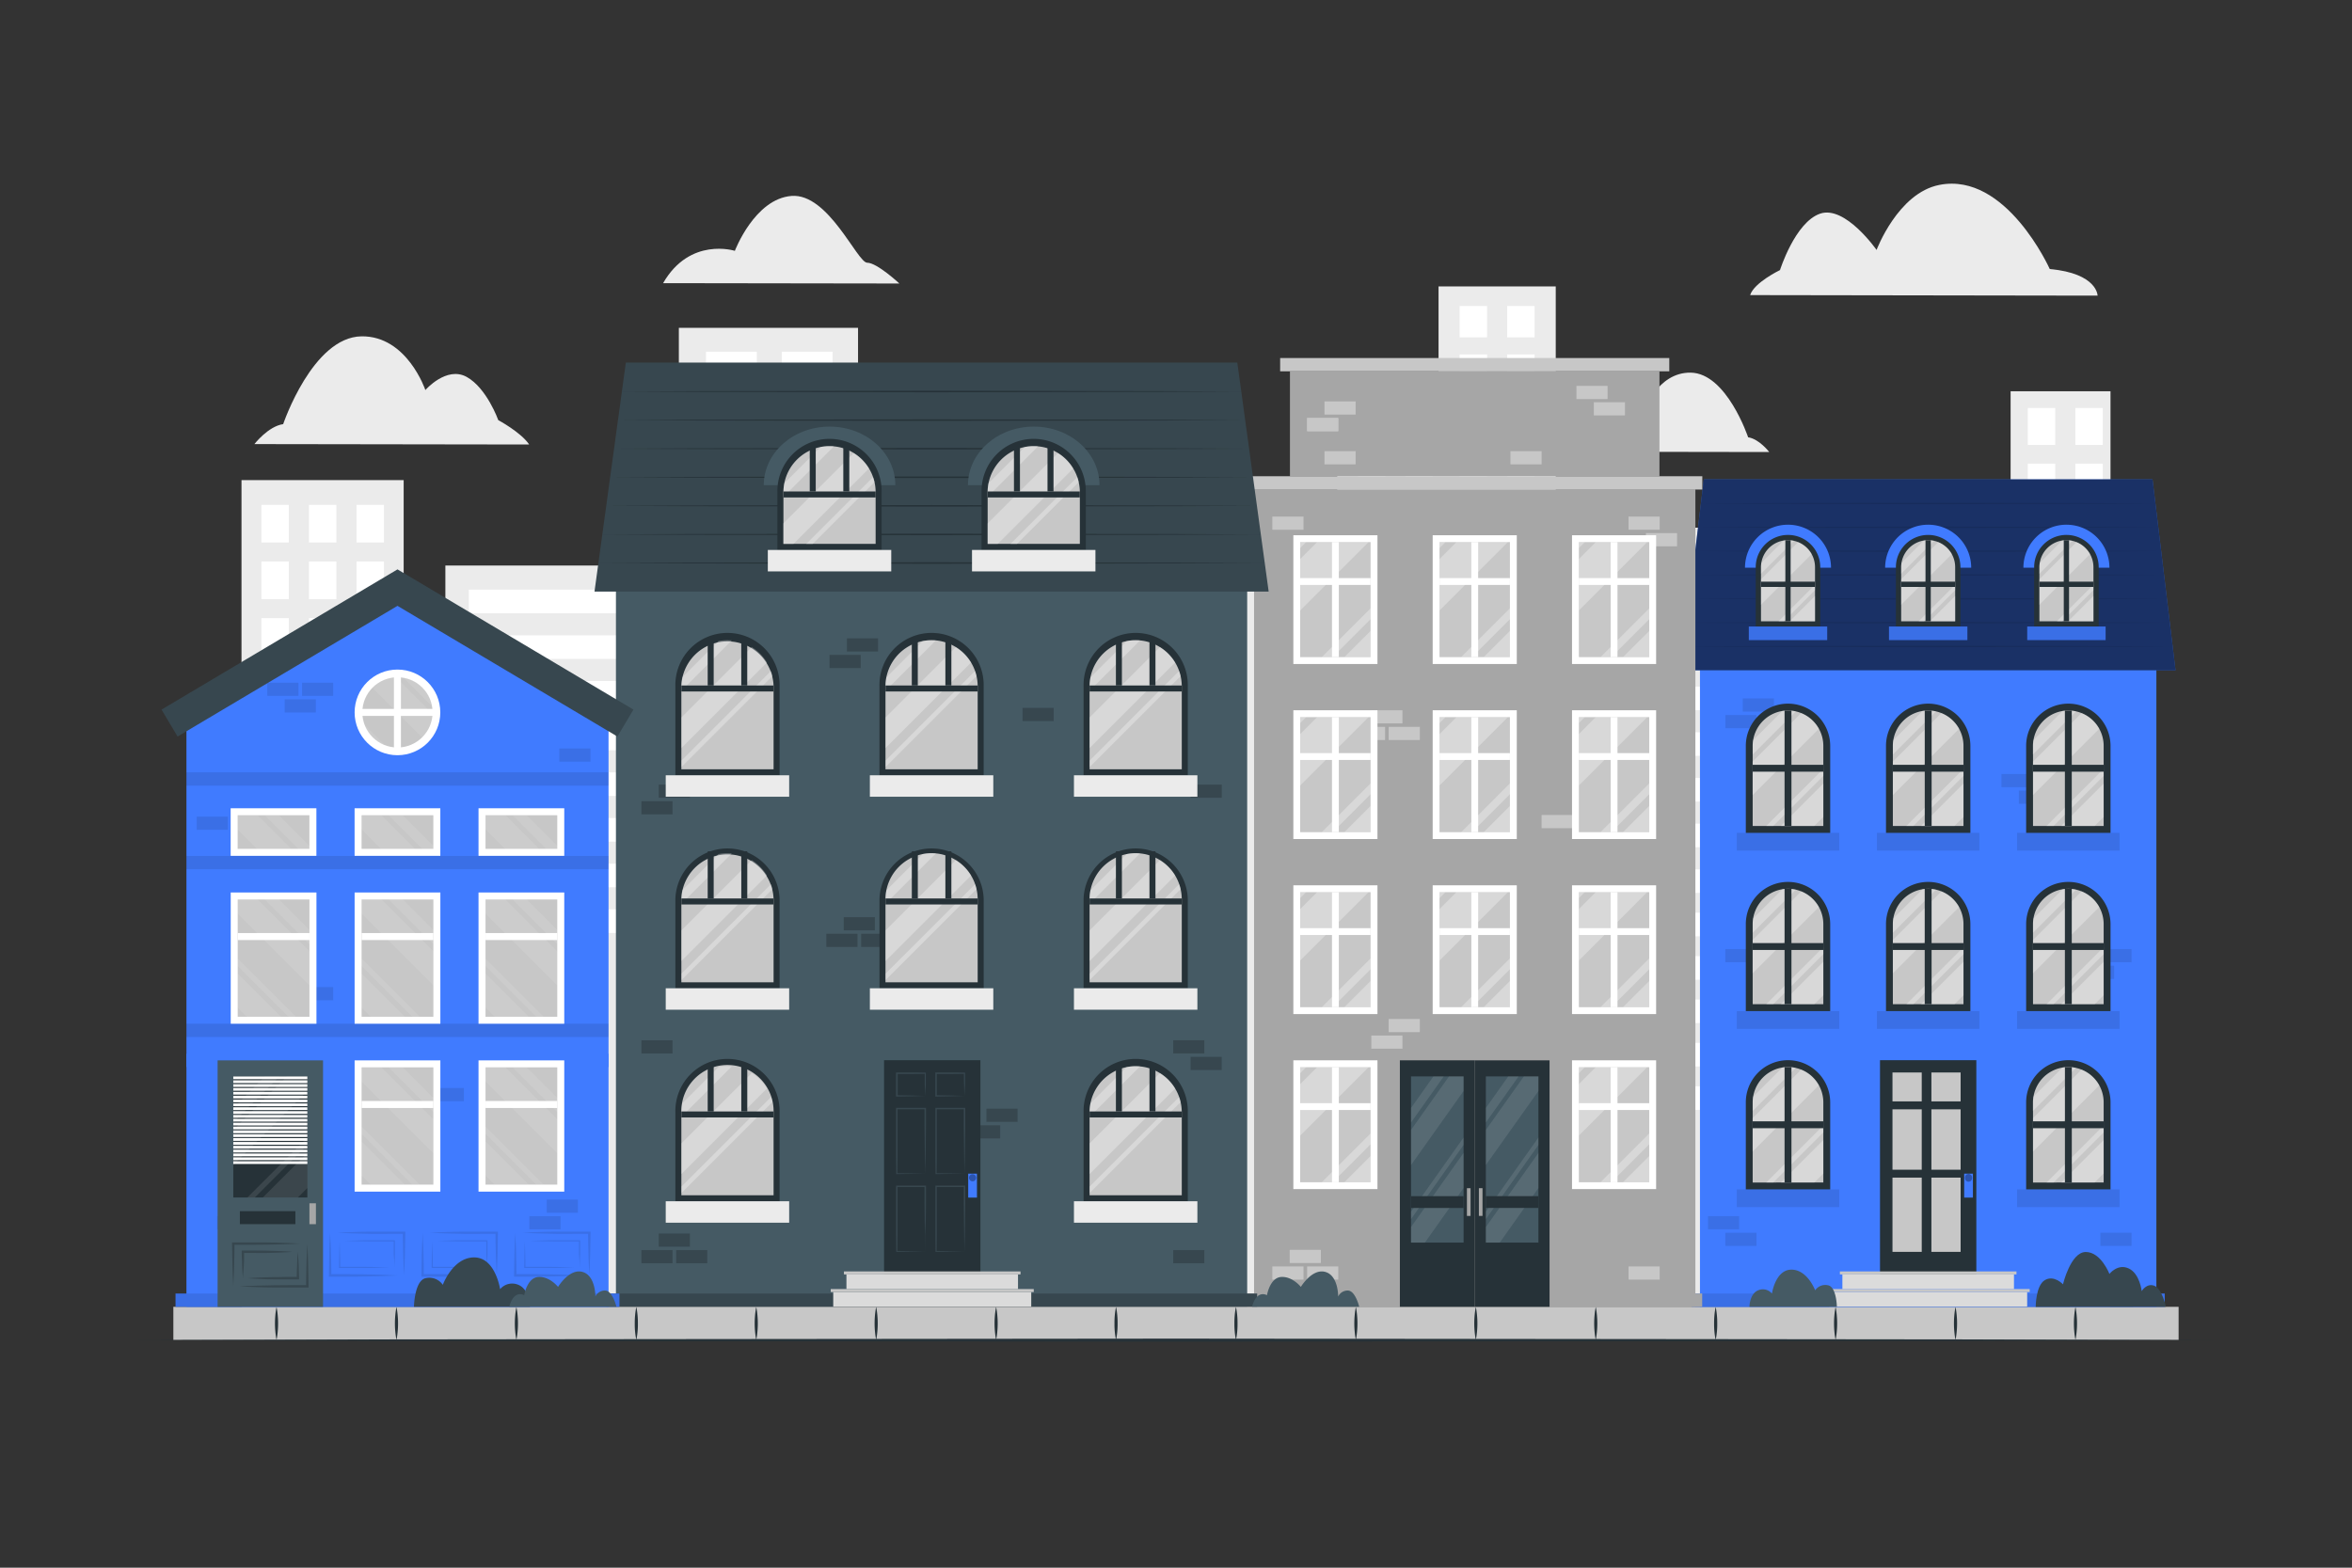 <svg xmlns="http://www.w3.org/2000/svg" viewBox="0 0 750 500"><rect x="0" y="0" width="750" height="500" fill="#333333" stroke="none"/><g id="freepik--background-complete--inject-38"><path d="M168.74,141.77l-87.61-.13s4.36-5.67,9.17-6.37c0,0,9.38-27.79,25-28,14.54-.16,20.34,17.13,20.34,17.13s6.74-7.74,13.17-4.19S158.89,134,158.89,134,166.12,137.87,168.74,141.77Z" style="fill:#ebebeb"></path><path d="M558.08,94.12l110.79.17s0-7.08-15.25-8.49c0,0-13.89-31-35.17-26.83C605.2,61.53,598.4,79.72,598.4,79.72s-10-14.33-18-11.58-12.8,18-12.8,18S559.34,90.12,558.08,94.12Z" style="fill:#ebebeb"></path><path d="M211.45,90.31l75.34.11s-7.1-6.62-10.26-6.63-12.35-22.23-24.13-21.3S234.33,80,234.33,80,220,75.43,211.45,90.31Z" style="fill:#ebebeb"></path><path d="M499.75,144.07l64.42.1s-3.2-4.18-6.73-4.7c0,0-6.83-20.46-18.33-20.62-10.69-.15-15,12.55-15,12.55s-4.94-5.71-9.67-3.11S507,138.35,507,138.35,501.68,141.21,499.75,144.07Z" style="fill:#ebebeb"></path><polygon points="77.01 153.13 128.72 153.13 128.72 215.92 142.02 215.92 142.02 180.37 207.77 180.37 207.77 236.65 216.47 236.65 216.47 104.56 273.61 104.56 273.61 140.83 302.9 140.83 302.9 185.93 311.77 185.93 311.77 157.56 363.71 157.56 363.71 242.23 378.91 242.23 378.91 173.39 426.42 173.39 426.42 121.12 458.72 121.12 458.72 91.35 496.09 91.35 496.09 223.39 508.65 223.39 508.65 168.3 570.2 168.3 570.2 247.17 578.72 247.17 578.72 182.79 641.14 182.79 641.14 124.79 672.99 124.79 672.99 416.8 77.01 416.8 77.01 153.13" style="fill:#ebebeb"></polygon><rect x="83.35" y="161.02" width="8.75" height="12" style="fill:#fff"></rect><rect x="98.52" y="161.02" width="8.75" height="12" style="fill:#fff"></rect><rect x="113.68" y="161.02" width="8.75" height="12" style="fill:#fff"></rect><rect x="83.35" y="179.09" width="8.75" height="12" style="fill:#fff"></rect><rect x="98.52" y="179.09" width="8.75" height="12" style="fill:#fff"></rect><rect x="113.68" y="179.09" width="8.75" height="12" style="fill:#fff"></rect><rect x="83.35" y="197.15" width="8.75" height="12" style="fill:#fff"></rect><rect x="98.52" y="197.15" width="8.75" height="12" style="fill:#fff"></rect><rect x="113.68" y="197.15" width="8.75" height="12" style="fill:#fff"></rect><rect x="83.35" y="215.21" width="8.75" height="12" style="fill:#fff"></rect><rect x="98.52" y="215.21" width="8.75" height="12" style="fill:#fff"></rect><rect x="113.68" y="215.21" width="8.75" height="12" style="fill:#fff"></rect><rect x="386.21" y="181.98" width="8.75" height="10.01" style="fill:#fff"></rect><rect x="401.37" y="181.98" width="8.75" height="10.01" style="fill:#fff"></rect><rect x="416.53" y="181.98" width="8.75" height="10.01" style="fill:#fff"></rect><rect x="386.21" y="197.04" width="8.75" height="10.01" style="fill:#fff"></rect><rect x="401.37" y="197.04" width="8.75" height="10.01" style="fill:#fff"></rect><rect x="416.53" y="197.04" width="8.75" height="10.01" style="fill:#fff"></rect><rect x="386.21" y="212.11" width="8.75" height="10.01" style="fill:#fff"></rect><rect x="401.37" y="212.11" width="8.75" height="10.01" style="fill:#fff"></rect><rect x="416.53" y="212.11" width="8.75" height="10.01" style="fill:#fff"></rect><rect x="386.21" y="227.18" width="8.75" height="10.01" style="fill:#fff"></rect><rect x="401.37" y="227.18" width="8.75" height="10.01" style="fill:#fff"></rect><rect x="416.53" y="227.18" width="8.75" height="10.01" style="fill:#fff"></rect><rect x="386.21" y="242.62" width="8.75" height="10.01" style="fill:#fff"></rect><rect x="401.37" y="242.62" width="8.75" height="10.01" style="fill:#fff"></rect><rect x="416.53" y="242.62" width="8.75" height="10.01" style="fill:#fff"></rect><rect x="386.21" y="258.07" width="8.75" height="10.01" style="fill:#fff"></rect><rect x="401.37" y="258.07" width="8.75" height="10.01" style="fill:#fff"></rect><rect x="416.53" y="258.07" width="8.75" height="10.01" style="fill:#fff"></rect><rect x="386.21" y="273.51" width="8.75" height="10.01" style="fill:#fff"></rect><rect x="401.37" y="273.51" width="8.75" height="10.01" style="fill:#fff"></rect><rect x="416.53" y="273.51" width="8.75" height="10.01" style="fill:#fff"></rect><rect x="386.21" y="288.95" width="8.75" height="10.01" style="fill:#fff"></rect><rect x="401.37" y="288.95" width="8.75" height="10.01" style="fill:#fff"></rect><rect x="416.53" y="288.95" width="8.75" height="10.01" style="fill:#fff"></rect><rect x="149.49" y="188.07" width="50.36" height="7.51" style="fill:#fff"></rect><rect x="149.49" y="202.64" width="50.36" height="7.51" style="fill:#fff"></rect><rect x="149.49" y="217.2" width="50.36" height="7.51" style="fill:#fff"></rect><rect x="149.49" y="231.77" width="50.36" height="7.51" style="fill:#fff"></rect><rect x="149.49" y="246.34" width="50.36" height="7.51" style="fill:#fff"></rect><rect x="149.49" y="260.91" width="50.36" height="7.51" style="fill:#fff"></rect><rect x="149.49" y="275.47" width="50.36" height="7.51" style="fill:#fff"></rect><rect x="149.49" y="290.04" width="50.36" height="7.51" style="fill:#fff"></rect><rect x="516.09" y="175.3" width="46.3" height="7.51" style="fill:#fff"></rect><rect x="516.09" y="189.86" width="46.3" height="7.51" style="fill:#fff"></rect><rect x="516.09" y="204.43" width="46.3" height="7.51" style="fill:#fff"></rect><rect x="516.09" y="219" width="46.3" height="7.51" style="fill:#fff"></rect><rect x="516.09" y="233.56" width="46.3" height="7.51" style="fill:#fff"></rect><rect x="516.09" y="248.13" width="46.3" height="7.51" style="fill:#fff"></rect><rect x="516.09" y="262.7" width="46.3" height="7.51" style="fill:#fff"></rect><rect x="516.09" y="277.27" width="46.3" height="7.51" style="fill:#fff"></rect><rect x="516.09" y="291.11" width="46.3" height="7.51" style="fill:#fff"></rect><rect x="516.09" y="304.95" width="46.3" height="7.51" style="fill:#fff"></rect><rect x="516.09" y="318.79" width="46.3" height="7.51" style="fill:#fff"></rect><rect x="516.09" y="332.63" width="46.3" height="7.51" style="fill:#fff"></rect><rect x="516.09" y="346.47" width="46.3" height="7.51" style="fill:#fff"></rect><rect x="588.35" y="192.89" width="48.91" height="7.51" style="fill:#fff"></rect><rect x="588.35" y="207.46" width="48.91" height="7.51" style="fill:#fff"></rect><rect x="588.35" y="222.03" width="48.91" height="7.51" style="fill:#fff"></rect><rect x="588.35" y="236.59" width="48.91" height="7.51" style="fill:#fff"></rect><rect x="588.35" y="251.16" width="48.91" height="7.51" style="fill:#fff"></rect><rect x="588.35" y="265.73" width="48.91" height="7.51" style="fill:#fff"></rect><rect x="588.35" y="280.29" width="48.91" height="7.51" style="fill:#fff"></rect><rect x="588.35" y="294.86" width="48.91" height="7.51" style="fill:#fff"></rect><rect x="588.35" y="307.9" width="48.91" height="7.51" style="fill:#fff"></rect><rect x="588.35" y="320.94" width="48.91" height="7.51" style="fill:#fff"></rect><rect x="588.35" y="333.98" width="48.91" height="7.51" style="fill:#fff"></rect><rect x="326.97" y="164.36" width="15.55" height="7.25" style="fill:#fff"></rect><rect x="326.97" y="178.43" width="15.55" height="7.25" style="fill:#fff"></rect><rect x="326.97" y="192.5" width="15.55" height="7.25" style="fill:#fff"></rect><rect x="326.97" y="206.56" width="15.55" height="7.25" style="fill:#fff"></rect><rect x="326.97" y="220.63" width="15.55" height="7.25" style="fill:#fff"></rect><rect x="326.97" y="234.7" width="15.55" height="7.25" style="fill:#fff"></rect><rect x="326.97" y="248.77" width="15.55" height="7.25" style="fill:#fff"></rect><rect x="326.97" y="262.83" width="15.55" height="7.25" style="fill:#fff"></rect><rect x="348.13" y="164.36" width="15.55" height="7.25" style="fill:#fff"></rect><rect x="348.13" y="178.43" width="15.55" height="7.25" style="fill:#fff"></rect><rect x="348.13" y="192.5" width="15.55" height="7.25" style="fill:#fff"></rect><rect x="348.13" y="206.56" width="15.55" height="7.25" style="fill:#fff"></rect><rect x="348.13" y="220.63" width="15.55" height="7.25" style="fill:#fff"></rect><rect x="348.13" y="234.7" width="15.55" height="7.25" style="fill:#fff"></rect><rect x="348.13" y="248.77" width="15.55" height="7.25" style="fill:#fff"></rect><rect x="348.13" y="262.83" width="15.55" height="7.25" style="fill:#fff"></rect><rect x="225.14" y="112.17" width="16.2" height="11.43" style="fill:#fff"></rect><rect x="249.29" y="112.17" width="16.2" height="11.43" style="fill:#fff"></rect><rect x="225.14" y="128.97" width="16.2" height="11.43" style="fill:#fff"></rect><rect x="249.29" y="128.97" width="16.2" height="11.43" style="fill:#fff"></rect><rect x="225.14" y="145.76" width="16.2" height="11.43" style="fill:#fff"></rect><rect x="249.29" y="145.76" width="16.2" height="11.43" style="fill:#fff"></rect><rect x="225.14" y="162.56" width="16.2" height="11.43" style="fill:#fff"></rect><rect x="249.29" y="162.56" width="16.2" height="11.43" style="fill:#fff"></rect><rect x="225.14" y="179.35" width="16.2" height="11.43" style="fill:#fff"></rect><rect x="249.29" y="179.35" width="16.2" height="11.43" style="fill:#fff"></rect><rect x="225.14" y="196.15" width="16.2" height="11.43" style="fill:#fff"></rect><rect x="249.29" y="196.15" width="16.2" height="11.43" style="fill:#fff"></rect><rect x="225.14" y="212.95" width="16.2" height="11.43" style="fill:#fff"></rect><rect x="249.29" y="212.95" width="16.2" height="11.43" style="fill:#fff"></rect><rect x="225.14" y="229.74" width="16.2" height="11.43" style="fill:#fff"></rect><rect x="249.29" y="229.74" width="16.2" height="11.43" style="fill:#fff"></rect><rect x="279.23" y="145.76" width="16.2" height="11.43" style="fill:#fff"></rect><rect x="279.23" y="162.56" width="16.2" height="11.43" style="fill:#fff"></rect><rect x="279.23" y="179.35" width="16.2" height="11.43" style="fill:#fff"></rect><rect x="279.23" y="196.15" width="16.2" height="11.43" style="fill:#fff"></rect><rect x="279.23" y="212.95" width="16.2" height="11.43" style="fill:#fff"></rect><rect x="279.23" y="229.74" width="16.2" height="11.43" style="fill:#fff"></rect><rect x="225.14" y="246.34" width="16.2" height="11.43" style="fill:#fff"></rect><rect x="249.29" y="246.34" width="16.2" height="11.43" style="fill:#fff"></rect><rect x="279.23" y="246.34" width="16.2" height="11.43" style="fill:#fff"></rect><rect x="225.14" y="262.93" width="16.2" height="11.43" style="fill:#fff"></rect><rect x="249.29" y="262.93" width="16.2" height="11.43" style="fill:#fff"></rect><rect x="279.23" y="262.93" width="16.2" height="11.43" style="fill:#fff"></rect><rect x="225.14" y="279.53" width="16.2" height="11.43" style="fill:#fff"></rect><rect x="249.29" y="279.53" width="16.2" height="11.43" style="fill:#fff"></rect><rect x="279.23" y="279.53" width="16.2" height="11.43" style="fill:#fff"></rect><rect x="225.14" y="296.13" width="16.2" height="11.43" style="fill:#fff"></rect><rect x="249.29" y="296.13" width="16.2" height="11.43" style="fill:#fff"></rect><rect x="279.23" y="296.13" width="16.2" height="11.43" style="fill:#fff"></rect><rect x="225.14" y="312.72" width="16.2" height="11.43" style="fill:#fff"></rect><rect x="249.29" y="312.72" width="16.2" height="11.43" style="fill:#fff"></rect><rect x="279.23" y="312.72" width="16.2" height="11.43" style="fill:#fff"></rect><rect x="433.02" y="128.49" width="8.75" height="10.01" style="fill:#fff"></rect><rect x="448.18" y="128.49" width="8.75" height="10.01" style="fill:#fff"></rect><rect x="433.02" y="143.56" width="8.75" height="10.01" style="fill:#fff"></rect><rect x="448.18" y="143.56" width="8.75" height="10.01" style="fill:#fff"></rect><rect x="433.02" y="158.63" width="8.75" height="10.01" style="fill:#fff"></rect><rect x="448.18" y="158.63" width="8.75" height="10.01" style="fill:#fff"></rect><rect x="433.02" y="173.69" width="8.75" height="10.01" style="fill:#fff"></rect><rect x="448.18" y="173.69" width="8.75" height="10.01" style="fill:#fff"></rect><rect x="433.02" y="189.14" width="8.75" height="10.01" style="fill:#fff"></rect><rect x="448.18" y="189.14" width="8.75" height="10.01" style="fill:#fff"></rect><rect x="433.02" y="204.58" width="8.75" height="10.01" style="fill:#fff"></rect><rect x="448.18" y="204.58" width="8.75" height="10.01" style="fill:#fff"></rect><rect x="433.02" y="220.02" width="8.75" height="10.01" style="fill:#fff"></rect><rect x="448.18" y="220.02" width="8.75" height="10.01" style="fill:#fff"></rect><rect x="433.02" y="235.46" width="8.75" height="10.01" style="fill:#fff"></rect><rect x="448.18" y="235.46" width="8.75" height="10.01" style="fill:#fff"></rect><rect x="433.02" y="251.07" width="8.75" height="10.01" style="fill:#fff"></rect><rect x="448.18" y="251.07" width="8.75" height="10.01" style="fill:#fff"></rect><rect x="433.02" y="266.67" width="8.75" height="10.01" style="fill:#fff"></rect><rect x="448.18" y="266.67" width="8.75" height="10.01" style="fill:#fff"></rect><rect x="433.02" y="282.28" width="8.75" height="10.01" style="fill:#fff"></rect><rect x="448.18" y="282.28" width="8.75" height="10.01" style="fill:#fff"></rect><rect x="433.02" y="297.89" width="8.75" height="10.01" style="fill:#fff"></rect><rect x="448.18" y="297.89" width="8.75" height="10.01" style="fill:#fff"></rect><rect x="646.62" y="130.12" width="8.75" height="11.8" style="fill:#fff"></rect><rect x="661.78" y="130.12" width="8.75" height="11.8" style="fill:#fff"></rect><rect x="646.62" y="147.87" width="8.75" height="11.8" style="fill:#fff"></rect><rect x="661.78" y="147.87" width="8.75" height="11.8" style="fill:#fff"></rect><rect x="646.62" y="165.62" width="8.75" height="11.8" style="fill:#fff"></rect><rect x="661.78" y="165.62" width="8.75" height="11.8" style="fill:#fff"></rect><rect x="646.62" y="183.38" width="8.75" height="11.8" style="fill:#fff"></rect><rect x="661.78" y="183.38" width="8.75" height="11.8" style="fill:#fff"></rect><rect x="646.62" y="201.57" width="8.75" height="11.8" style="fill:#fff"></rect><rect x="661.78" y="201.57" width="8.75" height="11.8" style="fill:#fff"></rect><rect x="646.62" y="219.76" width="8.75" height="11.8" style="fill:#fff"></rect><rect x="661.78" y="219.76" width="8.75" height="11.8" style="fill:#fff"></rect><rect x="646.62" y="237.95" width="8.75" height="11.8" style="fill:#fff"></rect><rect x="661.78" y="237.95" width="8.75" height="11.8" style="fill:#fff"></rect><rect x="646.62" y="256.14" width="8.75" height="11.8" style="fill:#fff"></rect><rect x="661.78" y="256.14" width="8.75" height="11.8" style="fill:#fff"></rect><rect x="646.62" y="274.53" width="8.75" height="11.8" style="fill:#fff"></rect><rect x="661.78" y="274.53" width="8.75" height="11.8" style="fill:#fff"></rect><rect x="646.62" y="292.91" width="8.75" height="11.8" style="fill:#fff"></rect><rect x="661.78" y="292.91" width="8.75" height="11.8" style="fill:#fff"></rect><rect x="646.62" y="311.3" width="8.75" height="11.8" style="fill:#fff"></rect><rect x="661.78" y="311.3" width="8.75" height="11.8" style="fill:#fff"></rect><rect x="646.62" y="329.68" width="8.75" height="11.8" style="fill:#fff"></rect><rect x="661.78" y="329.68" width="8.75" height="11.8" style="fill:#fff"></rect><rect x="465.44" y="128.49" width="8.75" height="10.01" style="fill:#fff"></rect><rect x="480.6" y="128.49" width="8.75" height="10.01" style="fill:#fff"></rect><rect x="465.44" y="113.04" width="8.75" height="10.01" style="fill:#fff"></rect><rect x="480.6" y="113.04" width="8.75" height="10.01" style="fill:#fff"></rect><rect x="465.44" y="97.59" width="8.75" height="10.01" style="fill:#fff"></rect><rect x="480.6" y="97.59" width="8.75" height="10.01" style="fill:#fff"></rect><rect x="465.44" y="143.56" width="8.75" height="10.01" style="fill:#fff"></rect><rect x="480.6" y="143.56" width="8.75" height="10.01" style="fill:#fff"></rect><rect x="465.44" y="158.63" width="8.75" height="10.01" style="fill:#fff"></rect><rect x="480.6" y="158.63" width="8.75" height="10.01" style="fill:#fff"></rect><rect x="465.44" y="173.69" width="8.75" height="10.01" style="fill:#fff"></rect><rect x="480.6" y="173.69" width="8.75" height="10.01" style="fill:#fff"></rect><rect x="465.44" y="189.14" width="8.75" height="10.01" style="fill:#fff"></rect><rect x="480.6" y="189.14" width="8.75" height="10.01" style="fill:#fff"></rect><rect x="465.44" y="204.58" width="8.75" height="10.01" style="fill:#fff"></rect><rect x="480.6" y="204.58" width="8.75" height="10.01" style="fill:#fff"></rect><rect x="465.44" y="220.02" width="8.75" height="10.01" style="fill:#fff"></rect><rect x="480.6" y="220.02" width="8.75" height="10.01" style="fill:#fff"></rect><rect x="465.44" y="235.46" width="8.75" height="10.01" style="fill:#fff"></rect><rect x="480.6" y="235.46" width="8.75" height="10.01" style="fill:#fff"></rect><rect x="465.44" y="251.07" width="8.75" height="10.01" style="fill:#fff"></rect><rect x="480.6" y="251.07" width="8.75" height="10.01" style="fill:#fff"></rect><rect x="465.44" y="266.67" width="8.75" height="10.01" style="fill:#fff"></rect><rect x="480.6" y="266.67" width="8.75" height="10.01" style="fill:#fff"></rect><rect x="465.44" y="282.28" width="8.75" height="10.01" style="fill:#fff"></rect><rect x="480.6" y="282.28" width="8.75" height="10.01" style="fill:#fff"></rect><rect x="465.44" y="297.89" width="8.75" height="10.01" style="fill:#fff"></rect><rect x="480.6" y="297.89" width="8.75" height="10.01" style="fill:#fff"></rect></g><g id="freepik--Floor--inject-38"><rect x="55.28" y="416.8" width="639.43" height="10.58" style="fill:#c7c7c7"></rect><path d="M88.18,416.8a28.23,28.23,0,0,1,0,10.58,28.23,28.23,0,0,1,0-10.58Z" style="fill:#263238"></path><path d="M126.43,416.8a28.23,28.23,0,0,1,0,10.58,28.23,28.23,0,0,1,0-10.58Z" style="fill:#263238"></path><path d="M164.67,416.8a28.23,28.23,0,0,1,0,10.58,28.23,28.23,0,0,1,0-10.58Z" style="fill:#263238"></path><path d="M202.91,416.8a25.62,25.62,0,0,1,.5,5.29,24.37,24.37,0,0,1-.5,5.29,24.37,24.37,0,0,1-.5-5.29A25.62,25.62,0,0,1,202.91,416.8Z" style="fill:#263238"></path><path d="M241.15,416.8a28.23,28.23,0,0,1,0,10.58,28.23,28.23,0,0,1,0-10.58Z" style="fill:#263238"></path><path d="M279.39,416.8a28.23,28.23,0,0,1,0,10.58,28.23,28.23,0,0,1,0-10.58Z" style="fill:#263238"></path><path d="M317.64,416.8a28.23,28.23,0,0,1,0,10.58,28.23,28.23,0,0,1,0-10.58Z" style="fill:#263238"></path><path d="M355.88,416.8a25.62,25.62,0,0,1,.5,5.29,25,25,0,0,1-.5,5.29,24.37,24.37,0,0,1-.5-5.29A25,25,0,0,1,355.88,416.8Z" style="fill:#263238"></path><path d="M394.12,416.8a25,25,0,0,1,.5,5.29,24.37,24.37,0,0,1-.5,5.29,25,25,0,0,1-.5-5.29A25.62,25.62,0,0,1,394.12,416.8Z" style="fill:#263238"></path><path d="M432.36,416.8a28.23,28.23,0,0,1,0,10.58,28.23,28.23,0,0,1,0-10.58Z" style="fill:#263238"></path><path d="M470.61,416.8a28.23,28.23,0,0,1,0,10.58,28.23,28.23,0,0,1,0-10.58Z" style="fill:#263238"></path><path d="M508.85,416.8a28.23,28.23,0,0,1,0,10.58,28.23,28.23,0,0,1,0-10.58Z" style="fill:#263238"></path><path d="M547.09,416.8a25.62,25.62,0,0,1,.5,5.29,24.37,24.37,0,0,1-.5,5.29,24.37,24.37,0,0,1-.5-5.29A25.62,25.62,0,0,1,547.09,416.8Z" style="fill:#263238"></path><path d="M585.33,416.8a28.23,28.23,0,0,1,0,10.58,28.23,28.23,0,0,1,0-10.58Z" style="fill:#263238"></path><path d="M623.57,416.8a28.23,28.23,0,0,1,0,10.58,28.23,28.23,0,0,1,0-10.58Z" style="fill:#263238"></path><path d="M661.82,416.8a28.23,28.23,0,0,1,0,10.58,28.23,28.23,0,0,1,0-10.58Z" style="fill:#263238"></path><polygon points="40.93 427.44 124.45 427.19 207.97 427.1 375 426.94 542.03 427.1 625.55 427.19 709.07 427.44 625.55 427.68 542.03 427.77 375 427.93 207.97 427.77 124.45 427.68 40.93 427.44" style="fill:#263238"></polygon></g><g id="freepik--house-4--inject-38"><rect x="542.08" y="213.37" width="145.54" height="203.44" style="fill:#407BFF"></rect><rect x="664.23" y="308.01" width="9.93" height="4.2" transform="translate(1338.39 620.22) rotate(180)" style="opacity:0.1"></rect><rect x="669.77" y="302.72" width="9.93" height="4.2" transform="translate(1349.47 609.63) rotate(180)" style="opacity:0.1"></rect><rect x="658.69" y="302.72" width="9.93" height="4.2" transform="translate(1327.31 609.63) rotate(180)" style="opacity:0.1"></rect><rect x="638.22" y="246.86" width="9.93" height="4.2" style="opacity:0.1"></rect><rect x="643.76" y="252.15" width="9.93" height="4.2" style="opacity:0.1"></rect><rect x="550.19" y="302.72" width="9.93" height="4.2" transform="translate(1110.3 609.63) rotate(180)" style="opacity:0.1"></rect><rect x="550.19" y="393.18" width="9.93" height="4.2" transform="translate(1110.3 790.56) rotate(180)" style="opacity:0.1"></rect><rect x="544.65" y="387.89" width="9.93" height="4.2" transform="translate(1099.22 779.97) rotate(180)" style="opacity:0.1"></rect><rect x="669.77" y="393.18" width="9.93" height="4.2" transform="translate(1349.47 790.55) rotate(180)" style="opacity:0.1"></rect><rect x="617.15" y="345.15" width="9.93" height="4.2" style="opacity:0.1"></rect><rect x="611.61" y="350.44" width="9.93" height="4.2" style="opacity:0.1"></rect><rect x="555.73" y="222.76" width="9.93" height="4.2" style="opacity:0.1"></rect><rect x="550.19" y="228.06" width="9.93" height="4.2" style="opacity:0.1"></rect><rect x="539.41" y="412.56" width="150.88" height="4.24" style="fill:#407BFF"></rect><rect x="539.41" y="412.56" width="150.88" height="4.24" style="opacity:0.1"></rect><polygon points="686.39 152.88 543.31 152.88 535.97 213.79 693.73 213.79 686.39 152.88" style="fill:#407BFF"></polygon><polygon points="686.39 152.88 543.31 152.88 535.97 213.79 693.73 213.79 686.39 152.88" style="opacity:0.6"></polygon><g style="opacity:0.1"><polygon points="536.89 206.19 556.38 206.07 575.88 206.02 614.87 205.94 653.86 206.02 673.36 206.07 692.85 206.19 673.36 206.31 653.86 206.35 614.87 206.44 575.88 206.35 556.38 206.31 536.89 206.19"></polygon><polygon points="537.8 198.59 557.07 198.47 576.33 198.42 614.85 198.34 653.37 198.42 672.64 198.47 691.9 198.59 672.64 198.71 653.37 198.75 614.85 198.84 576.33 198.75 557.07 198.71 537.8 198.59"></polygon><polygon points="538.72 190.99 557.75 190.87 576.78 190.82 614.85 190.74 652.92 190.82 671.95 190.87 690.98 190.99 671.95 191.11 652.92 191.15 614.85 191.24 576.78 191.15 557.75 191.11 538.72 190.99"></polygon><polygon points="539.63 183.39 558.44 183.26 577.24 183.22 614.85 183.14 652.46 183.22 671.26 183.26 690.07 183.39 671.26 183.51 652.46 183.55 614.85 183.63 577.24 183.55 558.44 183.51 539.63 183.39"></polygon><polygon points="540.55 175.78 559.13 175.66 577.7 175.62 614.85 175.53 652 175.62 670.58 175.66 689.15 175.78 670.58 175.91 652 175.95 614.85 176.03 577.7 175.95 559.13 175.91 540.55 175.78"></polygon><polygon points="541.47 168.18 559.81 168.06 578.16 168.02 614.85 167.93 651.54 168.02 669.89 168.06 688.24 168.18 669.89 168.31 651.54 168.35 614.85 168.43 578.16 168.35 559.81 168.31 541.47 168.18"></polygon><polygon points="542.38 160.58 560.5 160.46 578.62 160.42 614.85 160.33 651.09 160.42 669.2 160.46 687.32 160.58 669.2 160.71 651.09 160.75 614.85 160.83 578.62 160.75 560.5 160.7 542.38 160.58"></polygon></g><rect x="599.49" y="338.14" width="30.72" height="69.96" style="fill:#263238"></rect><rect x="626.33" y="374.33" width="2.79" height="7.63" style="fill:#407BFF"></rect><path d="M628.85,375.66a1.13,1.13,0,1,1-2.25,0,1.13,1.13,0,1,1,2.25,0Z" style="opacity:0.32"></path><rect x="603.47" y="342.06" width="9.33" height="9.22" style="fill:#c7c7c7"></rect><rect x="603.47" y="353.81" width="9.33" height="19.26" style="fill:#c7c7c7"></rect><rect x="603.47" y="375.59" width="9.33" height="23.68" style="fill:#c7c7c7"></rect><rect x="615.88" y="342.06" width="9.32" height="9.22" style="fill:#c7c7c7"></rect><rect x="615.88" y="353.81" width="9.32" height="19.26" style="fill:#c7c7c7"></rect><rect x="615.88" y="375.59" width="9.32" height="23.68" style="fill:#c7c7c7"></rect><rect x="583.28" y="412.08" width="63.14" height="4.66" style="fill:#dbdbdb"></rect><rect x="582.48" y="411.13" width="64.74" height="0.96" style="fill:#c7c7c7"></rect><rect x="587.5" y="406.47" width="54.71" height="4.66" style="fill:#dbdbdb"></rect><rect x="586.7" y="405.51" width="56.31" height="0.96" style="fill:#c7c7c7"></rect><path d="M583.61,265.63H556.7V237.88a13.46,13.46,0,0,1,13.45-13.46h0a13.46,13.46,0,0,1,13.46,13.46Z" style="fill:#263238"></path><path d="M581.42,237.88v25.56H558.89V237.88a11.27,11.27,0,0,1,11.26-11.27h0A11.28,11.28,0,0,1,581.42,237.88Z" style="fill:#c7c7c7"></path><g style="opacity:0.3"><path d="M580,232.45l-21.13,21.13V242.91l15.48-15.48a11.21,11.21,0,0,1,3.75,2.48A11,11,0,0,1,580,232.45Z" style="fill:#fff"></path><polygon points="581.42 249.9 581.42 260.56 578.54 263.44 567.87 263.44 581.42 249.9" style="fill:#fff"></polygon><polygon points="581.42 245.22 581.42 247.46 565.45 263.44 563.2 263.44 581.42 245.22" style="fill:#fff"></polygon><path d="M572.64,226.89l-13.75,13.75v-2.76a10.87,10.87,0,0,1,.15-1.81l9.32-9.32a11.79,11.79,0,0,1,1.79-.14A11.31,11.31,0,0,1,572.64,226.89Z" style="fill:#fff"></path></g><rect x="558.89" y="243.93" width="22.53" height="2.19" style="fill:#263238"></rect><rect x="551.74" y="243.93" width="36.82" height="2.19" transform="translate(815.18 -325.13) rotate(90)" style="fill:#263238"></rect><rect x="553.82" y="265.63" width="32.67" height="5.66" style="opacity:0.1"></rect><path d="M628.31,265.63H601.4V237.88a13.46,13.46,0,0,1,13.45-13.46h0a13.46,13.46,0,0,1,13.46,13.46Z" style="fill:#263238"></path><path d="M626.11,237.88v25.56H603.59V237.88a11.27,11.27,0,0,1,11.26-11.27h0A11.27,11.27,0,0,1,626.11,237.88Z" style="fill:#c7c7c7"></path><g style="opacity:0.3"><path d="M624.72,232.45l-21.13,21.13V242.91l15.48-15.48a11.21,11.21,0,0,1,3.75,2.48A11,11,0,0,1,624.72,232.45Z" style="fill:#fff"></path><polygon points="626.12 249.9 626.12 260.56 623.24 263.44 612.57 263.44 626.12 249.9" style="fill:#fff"></polygon><polygon points="626.12 245.22 626.12 247.46 610.14 263.44 607.89 263.44 626.12 245.22" style="fill:#fff"></polygon><path d="M617.34,226.89l-13.75,13.75v-2.76a10.87,10.87,0,0,1,.15-1.81l9.32-9.32a11.79,11.79,0,0,1,1.79-.14A11.31,11.31,0,0,1,617.34,226.89Z" style="fill:#fff"></path></g><rect x="603.59" y="243.93" width="22.53" height="2.19" style="fill:#263238"></rect><rect x="596.44" y="243.93" width="36.82" height="2.19" transform="translate(859.88 -369.83) rotate(90)" style="fill:#263238"></rect><rect x="598.51" y="265.63" width="32.67" height="5.66" style="opacity:0.1"></rect><path d="M601.13,181.06a13.72,13.72,0,0,1,13.72-13.71h0a13.71,13.71,0,0,1,13.72,13.71Z" style="fill:#407BFF"></path><path d="M625.14,199.82H604.56V180.9a10.29,10.29,0,0,1,10.29-10.29h0a10.29,10.29,0,0,1,10.29,10.29Z" style="fill:#263238"></path><path d="M623.46,180.9v17.25H606.24V180.9a8.61,8.61,0,0,1,8.61-8.62h0A8.61,8.61,0,0,1,623.46,180.9Z" style="fill:#c7c7c7"></path><g style="opacity:0.3"><path d="M622.4,176.74,606.24,192.9v-8.16l11.83-11.83a8.44,8.44,0,0,1,2.87,1.89A8.59,8.59,0,0,1,622.4,176.74Z" style="fill:#fff"></path><polygon points="623.46 190.09 623.46 198.15 615.4 198.15 623.46 190.09" style="fill:#fff"></polygon><polygon points="623.46 186.51 623.46 188.23 613.54 198.15 611.82 198.15 623.46 186.51" style="fill:#fff"></polygon><path d="M616.75,172.49,606.24,183V180.9a9.09,9.09,0,0,1,.11-1.39l7.13-7.12a8.83,8.83,0,0,1,1.37-.11A9.07,9.07,0,0,1,616.75,172.49Z" style="fill:#fff"></path></g><rect x="606.24" y="185.52" width="17.23" height="1.68" style="fill:#263238"></rect><rect x="601.92" y="184.38" width="25.87" height="1.68" transform="translate(800.06 -429.64) rotate(90)" style="fill:#263238"></rect><rect x="602.36" y="199.82" width="24.99" height="4.33" style="fill:#407BFF"></rect><rect x="602.36" y="199.82" width="24.99" height="4.33" style="opacity:0.1"></rect><path d="M645.22,181.06a13.71,13.71,0,0,1,13.72-13.71h0a13.71,13.71,0,0,1,13.71,13.71Z" style="fill:#407BFF"></path><path d="M669.23,199.82H648.65V180.9a10.28,10.28,0,0,1,10.29-10.29h0a10.29,10.29,0,0,1,10.29,10.29Z" style="fill:#263238"></path><path d="M667.55,180.9v17.25H650.32V180.9a8.62,8.62,0,0,1,8.62-8.62h0A8.62,8.62,0,0,1,667.55,180.9Z" style="fill:#c7c7c7"></path><g style="opacity:0.3"><path d="M666.48,176.74,650.32,192.9v-8.16l11.84-11.83A8.44,8.44,0,0,1,665,174.8,8.85,8.85,0,0,1,666.48,176.74Z" style="fill:#fff"></path><polygon points="667.55 190.09 667.55 198.15 659.49 198.15 667.55 190.09" style="fill:#fff"></polygon><polygon points="667.55 186.51 667.55 188.23 657.63 198.15 655.91 198.15 667.55 186.51" style="fill:#fff"></polygon><path d="M660.84,172.49,650.32,183V180.9a8,8,0,0,1,.12-1.39l7.13-7.12a8.81,8.81,0,0,1,1.36-.11A9.16,9.16,0,0,1,660.84,172.49Z" style="fill:#fff"></path></g><rect x="650.32" y="185.52" width="17.23" height="1.68" style="fill:#263238"></rect><rect x="646" y="184.38" width="25.87" height="1.68" transform="translate(844.15 -473.72) rotate(90)" style="fill:#263238"></rect><rect x="646.44" y="199.82" width="24.99" height="4.33" style="fill:#407BFF"></rect><rect x="646.44" y="199.82" width="24.99" height="4.33" style="opacity:0.1"></rect><path d="M556.44,181.06a13.71,13.71,0,0,1,13.71-13.71h0a13.71,13.71,0,0,1,13.72,13.71Z" style="fill:#407BFF"></path><path d="M580.44,199.82H559.86V180.9a10.29,10.29,0,0,1,10.29-10.29h0a10.28,10.28,0,0,1,10.29,10.29Z" style="fill:#263238"></path><path d="M578.77,180.9v17.25H561.54V180.9a8.62,8.62,0,0,1,8.61-8.62h0A8.62,8.62,0,0,1,578.77,180.9Z" style="fill:#c7c7c7"></path><g style="opacity:0.3"><path d="M577.7,176.74,561.54,192.9v-8.16l11.84-11.83a8.54,8.54,0,0,1,2.87,1.89A8.85,8.85,0,0,1,577.7,176.74Z" style="fill:#fff"></path><polygon points="578.76 190.09 578.76 198.15 570.7 198.15 578.76 190.09" style="fill:#fff"></polygon><polygon points="578.76 186.51 578.76 188.23 568.85 198.15 567.13 198.15 578.76 186.51" style="fill:#fff"></polygon><path d="M572.06,172.49,561.54,183V180.9a9.09,9.09,0,0,1,.11-1.39l7.13-7.12a8.83,8.83,0,0,1,1.37-.11A9.24,9.24,0,0,1,572.06,172.49Z" style="fill:#fff"></path></g><rect x="561.54" y="185.52" width="17.23" height="1.68" style="fill:#263238"></rect><rect x="557.22" y="184.38" width="25.87" height="1.68" transform="translate(755.37 -384.94) rotate(90)" style="fill:#263238"></rect><rect x="557.66" y="199.82" width="24.99" height="4.33" style="fill:#407BFF"></rect><rect x="557.66" y="199.82" width="24.99" height="4.33" style="opacity:0.1"></rect><path d="M673,265.63H646.09V237.88a13.46,13.46,0,0,1,13.46-13.46h0A13.46,13.46,0,0,1,673,237.88Z" style="fill:#263238"></path><path d="M670.81,237.88v25.56H648.28V237.88a11.28,11.28,0,0,1,11.27-11.27h0A11.27,11.27,0,0,1,670.81,237.88Z" style="fill:#c7c7c7"></path><g style="opacity:0.3"><path d="M669.41,232.45l-21.13,21.13V242.91l15.48-15.48a11.21,11.21,0,0,1,3.75,2.48A11,11,0,0,1,669.41,232.45Z" style="fill:#fff"></path><polygon points="670.81 249.9 670.81 260.56 667.93 263.44 657.27 263.44 670.81 249.9" style="fill:#fff"></polygon><polygon points="670.81 245.22 670.81 247.46 654.84 263.44 652.59 263.44 670.81 245.22" style="fill:#fff"></polygon><path d="M662,226.89l-13.75,13.75v-2.76a10.87,10.87,0,0,1,.15-1.81l9.32-9.32a11.79,11.79,0,0,1,1.79-.14A11.31,11.31,0,0,1,662,226.89Z" style="fill:#fff"></path></g><rect x="648.28" y="243.93" width="22.53" height="2.19" style="fill:#263238"></rect><rect x="641.14" y="243.93" width="36.82" height="2.19" transform="translate(904.57 -414.52) rotate(90)" style="fill:#263238"></rect><rect x="643.21" y="265.63" width="32.67" height="5.66" style="opacity:0.1"></rect><path d="M583.61,322.49H556.7V294.73a13.45,13.45,0,0,1,13.45-13.45h0a13.46,13.46,0,0,1,13.46,13.45Z" style="fill:#263238"></path><path d="M581.42,294.73v25.56H558.89V294.73a11.26,11.26,0,0,1,11.26-11.26h0A11.27,11.27,0,0,1,581.42,294.73Z" style="fill:#c7c7c7"></path><g style="opacity:0.3"><path d="M580,289.31l-21.13,21.13V299.77l15.48-15.48a11.21,11.21,0,0,1,3.75,2.48A11,11,0,0,1,580,289.31Z" style="fill:#fff"></path><polygon points="581.42 306.75 581.42 317.42 578.54 320.29 567.87 320.29 581.42 306.75" style="fill:#fff"></polygon><polygon points="581.42 302.07 581.42 304.32 565.45 320.29 563.2 320.29 581.42 302.07" style="fill:#fff"></polygon><path d="M572.64,283.75,558.89,297.5v-2.76a10.87,10.87,0,0,1,.15-1.81l9.32-9.32a11.79,11.79,0,0,1,1.79-.14A11.31,11.31,0,0,1,572.64,283.75Z" style="fill:#fff"></path></g><rect x="558.89" y="300.79" width="22.53" height="2.19" style="fill:#263238"></rect><rect x="551.74" y="300.79" width="36.82" height="2.19" transform="translate(872.04 -268.27) rotate(90)" style="fill:#263238"></rect><rect x="553.82" y="322.49" width="32.67" height="5.66" style="opacity:0.1"></rect><path d="M628.31,322.49H601.4V294.73a13.45,13.45,0,0,1,13.45-13.45h0a13.46,13.46,0,0,1,13.46,13.45Z" style="fill:#263238"></path><path d="M626.11,294.73v25.56H603.59V294.73a11.26,11.26,0,0,1,11.26-11.26h0A11.26,11.26,0,0,1,626.11,294.73Z" style="fill:#c7c7c7"></path><g style="opacity:0.3"><path d="M624.72,289.31l-21.13,21.13V299.77l15.48-15.48a11.21,11.21,0,0,1,3.75,2.48A11,11,0,0,1,624.72,289.31Z" style="fill:#fff"></path><polygon points="626.12 306.75 626.12 317.42 623.24 320.29 612.57 320.29 626.12 306.75" style="fill:#fff"></polygon><polygon points="626.12 302.07 626.12 304.32 610.14 320.29 607.89 320.29 626.12 302.07" style="fill:#fff"></polygon><path d="M617.34,283.75,603.59,297.5v-2.76a10.87,10.87,0,0,1,.15-1.81l9.32-9.32a11.79,11.79,0,0,1,1.79-.14A11.31,11.31,0,0,1,617.34,283.75Z" style="fill:#fff"></path></g><rect x="603.59" y="300.79" width="22.53" height="2.19" style="fill:#263238"></rect><rect x="596.44" y="300.79" width="36.82" height="2.19" transform="translate(916.73 -312.97) rotate(90)" style="fill:#263238"></rect><rect x="598.51" y="322.49" width="32.67" height="5.66" style="opacity:0.1"></rect><path d="M673,322.49H646.09V294.73a13.46,13.46,0,0,1,13.46-13.45h0A13.45,13.45,0,0,1,673,294.73Z" style="fill:#263238"></path><path d="M670.81,294.73v25.56H648.28V294.73a11.27,11.27,0,0,1,11.27-11.26h0A11.26,11.26,0,0,1,670.81,294.73Z" style="fill:#c7c7c7"></path><g style="opacity:0.3"><path d="M669.41,289.31l-21.13,21.13V299.77l15.48-15.48a11.21,11.21,0,0,1,3.75,2.48A11,11,0,0,1,669.41,289.31Z" style="fill:#fff"></path><polygon points="670.81 306.75 670.81 317.42 667.93 320.29 657.27 320.29 670.81 306.75" style="fill:#fff"></polygon><polygon points="670.81 302.07 670.81 304.32 654.84 320.29 652.59 320.29 670.81 302.07" style="fill:#fff"></polygon><path d="M662,283.75,648.28,297.5v-2.76a10.87,10.87,0,0,1,.15-1.81l9.32-9.32a11.79,11.79,0,0,1,1.79-.14A11.31,11.31,0,0,1,662,283.75Z" style="fill:#fff"></path></g><rect x="648.28" y="300.79" width="22.53" height="2.19" style="fill:#263238"></rect><rect x="641.14" y="300.79" width="36.82" height="2.19" transform="translate(961.43 -357.67) rotate(90)" style="fill:#263238"></rect><rect x="643.21" y="322.49" width="32.67" height="5.66" style="opacity:0.1"></rect><path d="M583.61,379.34H556.7V351.59a13.45,13.45,0,0,1,13.45-13.45h0a13.46,13.46,0,0,1,13.46,13.45Z" style="fill:#263238"></path><path d="M581.42,351.59v25.56H558.89V351.59a11.26,11.26,0,0,1,11.26-11.26h0A11.27,11.27,0,0,1,581.42,351.59Z" style="fill:#c7c7c7"></path><g style="opacity:0.3"><path d="M580,346.16l-21.13,21.13V356.62l15.48-15.48a11.21,11.21,0,0,1,3.75,2.48A11,11,0,0,1,580,346.16Z" style="fill:#fff"></path><polygon points="581.42 363.61 581.42 374.27 578.54 377.15 567.87 377.15 581.42 363.61" style="fill:#fff"></polygon><polygon points="581.42 358.93 581.42 361.18 565.45 377.15 563.2 377.15 581.42 358.93" style="fill:#fff"></polygon><path d="M572.64,340.6l-13.75,13.75v-2.76a10.87,10.87,0,0,1,.15-1.81l9.32-9.32a11.79,11.79,0,0,1,1.79-.14A11.31,11.31,0,0,1,572.64,340.6Z" style="fill:#fff"></path></g><rect x="558.89" y="357.64" width="22.53" height="2.19" style="fill:#263238"></rect><rect x="551.74" y="357.64" width="36.82" height="2.19" transform="translate(928.89 -211.41) rotate(90)" style="fill:#263238"></rect><rect x="553.82" y="379.34" width="32.67" height="5.66" style="opacity:0.1"></rect><path d="M673,379.34H646.09V351.59a13.46,13.46,0,0,1,13.46-13.45h0A13.45,13.45,0,0,1,673,351.59Z" style="fill:#263238"></path><path d="M670.81,351.59v25.56H648.28V351.59a11.27,11.27,0,0,1,11.27-11.26h0A11.26,11.26,0,0,1,670.81,351.59Z" style="fill:#c7c7c7"></path><g style="opacity:0.3"><path d="M669.41,346.16l-21.13,21.13V356.62l15.48-15.48a11.21,11.21,0,0,1,3.75,2.48A11,11,0,0,1,669.41,346.16Z" style="fill:#fff"></path><polygon points="670.81 363.61 670.81 374.27 667.93 377.15 657.27 377.15 670.81 363.61" style="fill:#fff"></polygon><polygon points="670.81 358.93 670.81 361.18 654.84 377.15 652.59 377.15 670.81 358.93" style="fill:#fff"></polygon><path d="M662,340.6l-13.75,13.75v-2.76a10.87,10.87,0,0,1,.15-1.81l9.32-9.32a11.79,11.79,0,0,1,1.79-.14A11.31,11.31,0,0,1,662,340.6Z" style="fill:#fff"></path></g><rect x="648.28" y="357.64" width="22.53" height="2.19" style="fill:#263238"></rect><rect x="641.14" y="357.64" width="36.82" height="2.19" transform="translate(1018.29 -300.81) rotate(90)" style="fill:#263238"></rect><rect x="643.21" y="379.34" width="32.67" height="5.66" style="opacity:0.1"></rect></g><g id="freepik--house-3--inject-38"><rect x="408.21" y="114.19" width="124.09" height="4.24" style="fill:#c7c7c7"></rect><rect x="411.34" y="118.34" width="117.82" height="33.55" style="fill:#a6a6a6"></rect><rect x="416.81" y="133.32" width="9.93" height="4.2" style="fill:#c7c7c7"></rect><rect x="422.35" y="128.03" width="9.93" height="4.2" style="fill:#c7c7c7"></rect><rect x="416.81" y="133.32" width="9.93" height="4.2" style="fill:#c7c7c7"></rect><rect x="422.35" y="143.9" width="9.93" height="4.2" style="fill:#c7c7c7"></rect><rect x="481.65" y="143.9" width="9.93" height="4.2" style="fill:#c7c7c7"></rect><rect x="508.23" y="128.29" width="9.93" height="4.2" style="fill:#c7c7c7"></rect><rect x="502.69" y="123.08" width="9.93" height="4.2" style="fill:#c7c7c7"></rect><rect x="399.89" y="156.07" width="140.73" height="260.73" style="fill:#a6a6a6"></rect><rect x="397.63" y="412.55" width="145.16" height="4.24" style="fill:#a6a6a6"></rect><rect x="397.67" y="151.89" width="145.16" height="4.24" style="fill:#c7c7c7"></rect><rect x="411.26" y="398.63" width="9.93" height="4.2" style="fill:#c7c7c7"></rect><rect x="405.72" y="403.92" width="9.93" height="4.2" style="fill:#c7c7c7"></rect><rect x="416.81" y="403.92" width="9.93" height="4.2" style="fill:#c7c7c7"></rect><rect x="437.28" y="226.53" width="9.93" height="4.2" style="fill:#c7c7c7"></rect><rect x="431.74" y="231.82" width="9.93" height="4.2" style="fill:#c7c7c7"></rect><rect x="442.82" y="231.82" width="9.93" height="4.2" style="fill:#c7c7c7"></rect><rect x="519.31" y="403.92" width="9.93" height="4.2" style="fill:#c7c7c7"></rect><rect x="491.58" y="259.94" width="9.93" height="4.2" style="fill:#c7c7c7"></rect><rect x="519.31" y="164.75" width="9.93" height="4.2" style="fill:#c7c7c7"></rect><rect x="524.85" y="170.04" width="9.93" height="4.2" style="fill:#c7c7c7"></rect><rect x="405.72" y="164.76" width="9.93" height="4.2" style="fill:#c7c7c7"></rect><rect x="437.28" y="330.28" width="9.93" height="4.2" transform="translate(884.49 664.75) rotate(180)" style="fill:#c7c7c7"></rect><rect x="442.82" y="324.98" width="9.93" height="4.2" transform="translate(895.57 654.17) rotate(180)" style="fill:#c7c7c7"></rect><rect x="412.42" y="338.18" width="26.82" height="41.07" style="fill:#fff"></rect><rect x="414.6" y="340.37" width="22.45" height="36.7" style="fill:#c7c7c7"></rect><g style="opacity:0.3"><polygon points="436.42 340.37 414.6 362.19 414.6 345.76 420 340.37 436.42 340.37" style="fill:#fff"></polygon><polygon points="437.06 368.69 437.06 377.07 428.67 377.07 437.06 368.69" style="fill:#fff"></polygon><polygon points="437.06 361.49 437.06 364.95 424.95 377.07 421.49 377.07 437.06 361.49" style="fill:#fff"></polygon><polygon points="416.52 340.37 414.6 342.29 414.6 340.37 416.52 340.37" style="fill:#fff"></polygon></g><rect x="414.6" y="351.85" width="22.45" height="2.18" style="fill:#fff"></rect><rect x="407.48" y="357.63" width="36.7" height="2.18" transform="translate(784.55 -67.11) rotate(90)" style="fill:#fff"></rect><rect x="501.28" y="338.18" width="26.82" height="41.07" style="fill:#fff"></rect><rect x="503.46" y="340.37" width="22.45" height="36.7" style="fill:#c7c7c7"></rect><g style="opacity:0.3"><polygon points="525.27 340.37 503.46 362.19 503.46 345.76 508.85 340.37 525.27 340.37" style="fill:#fff"></polygon><polygon points="525.92 368.69 525.92 377.07 517.52 377.07 525.92 368.69" style="fill:#fff"></polygon><polygon points="525.92 361.49 525.92 364.95 513.8 377.07 510.35 377.07 525.92 361.49" style="fill:#fff"></polygon><polygon points="505.38 340.37 503.46 342.29 503.46 340.37 505.38 340.37" style="fill:#fff"></polygon></g><rect x="503.46" y="351.85" width="22.45" height="2.18" style="fill:#fff"></rect><rect x="496.34" y="357.63" width="36.7" height="2.18" transform="translate(873.41 -155.97) rotate(90)" style="fill:#fff"></rect><rect x="412.42" y="282.36" width="26.82" height="41.07" style="fill:#fff"></rect><rect x="414.6" y="284.54" width="22.45" height="36.7" style="fill:#c7c7c7"></rect><g style="opacity:0.3"><polygon points="436.42 284.54 414.6 306.36 414.6 289.94 420 284.54 436.42 284.54" style="fill:#fff"></polygon><polygon points="437.06 312.86 437.06 321.24 428.67 321.24 437.06 312.86" style="fill:#fff"></polygon><polygon points="437.06 305.67 437.06 309.13 424.95 321.24 421.49 321.24 437.06 305.67" style="fill:#fff"></polygon><polygon points="416.52 284.54 414.6 286.46 414.6 284.54 416.52 284.54" style="fill:#fff"></polygon></g><rect x="414.6" y="296.03" width="22.45" height="2.18" style="fill:#fff"></rect><rect x="407.48" y="301.8" width="36.7" height="2.18" transform="translate(728.72 -122.94) rotate(90)" style="fill:#fff"></rect><rect x="501.28" y="282.36" width="26.82" height="41.07" style="fill:#fff"></rect><rect x="503.46" y="284.54" width="22.45" height="36.7" style="fill:#c7c7c7"></rect><g style="opacity:0.3"><polygon points="525.27 284.54 503.46 306.36 503.46 289.94 508.85 284.54 525.27 284.54" style="fill:#fff"></polygon><polygon points="525.92 312.86 525.92 321.24 517.52 321.24 525.92 312.86" style="fill:#fff"></polygon><polygon points="525.92 305.67 525.92 309.13 513.8 321.24 510.35 321.24 525.92 305.67" style="fill:#fff"></polygon><polygon points="505.38 284.54 503.46 286.46 503.46 284.54 505.38 284.54" style="fill:#fff"></polygon></g><rect x="503.46" y="296.03" width="22.45" height="2.18" style="fill:#fff"></rect><rect x="496.34" y="301.8" width="36.7" height="2.18" transform="translate(817.58 -211.79) rotate(90)" style="fill:#fff"></rect><rect x="412.42" y="226.53" width="26.82" height="41.07" style="fill:#fff"></rect><rect x="414.6" y="228.72" width="22.45" height="36.7" style="fill:#c7c7c7"></rect><g style="opacity:0.3"><polygon points="436.42 228.72 414.6 250.54 414.6 234.12 420 228.72 436.42 228.72" style="fill:#fff"></polygon><polygon points="437.06 257.04 437.06 265.42 428.67 265.42 437.06 257.04" style="fill:#fff"></polygon><polygon points="437.06 249.84 437.06 253.3 424.95 265.42 421.49 265.42 437.06 249.84" style="fill:#fff"></polygon><polygon points="416.52 228.72 414.6 230.64 414.6 228.72 416.52 228.72" style="fill:#fff"></polygon></g><rect x="414.6" y="240.2" width="22.45" height="2.18" style="fill:#fff"></rect><rect x="407.48" y="245.98" width="36.7" height="2.18" transform="translate(672.9 -178.76) rotate(90)" style="fill:#fff"></rect><rect x="501.28" y="226.53" width="26.82" height="41.07" style="fill:#fff"></rect><rect x="503.46" y="228.72" width="22.45" height="36.7" style="fill:#c7c7c7"></rect><g style="opacity:0.3"><polygon points="525.27 228.72 503.46 250.54 503.46 234.12 508.85 228.72 525.27 228.72" style="fill:#fff"></polygon><polygon points="525.92 257.04 525.92 265.42 517.52 265.42 525.92 257.04" style="fill:#fff"></polygon><polygon points="525.92 249.84 525.92 253.3 513.8 265.42 510.35 265.42 525.92 249.84" style="fill:#fff"></polygon><polygon points="505.38 228.72 503.46 230.64 503.46 228.72 505.38 228.72" style="fill:#fff"></polygon></g><rect x="503.46" y="240.2" width="22.45" height="2.18" style="fill:#fff"></rect><rect x="496.34" y="245.98" width="36.7" height="2.18" transform="translate(761.76 -267.62) rotate(90)" style="fill:#fff"></rect><rect x="412.42" y="170.71" width="26.82" height="41.07" style="fill:#fff"></rect><rect x="414.6" y="172.89" width="22.45" height="36.7" style="fill:#c7c7c7"></rect><g style="opacity:0.3"><polygon points="436.42 172.89 414.6 194.71 414.6 178.29 420 172.89 436.42 172.89" style="fill:#fff"></polygon><polygon points="437.06 201.22 437.06 209.59 428.67 209.59 437.06 201.22" style="fill:#fff"></polygon><polygon points="437.06 194.02 437.06 197.48 424.95 209.59 421.49 209.59 437.06 194.02" style="fill:#fff"></polygon><polygon points="416.52 172.89 414.6 174.82 414.6 172.89 416.52 172.89" style="fill:#fff"></polygon></g><rect x="414.6" y="184.38" width="22.45" height="2.18" style="fill:#fff"></rect><rect x="407.48" y="190.15" width="36.7" height="2.18" transform="translate(617.07 -234.59) rotate(90)" style="fill:#fff"></rect><rect x="456.85" y="170.71" width="26.82" height="41.07" style="fill:#fff"></rect><rect x="459.03" y="172.89" width="22.45" height="36.7" style="fill:#c7c7c7"></rect><g style="opacity:0.3"><polygon points="480.85 172.89 459.03 194.71 459.03 178.29 464.43 172.89 480.85 172.89" style="fill:#fff"></polygon><polygon points="481.49 201.22 481.49 209.59 473.1 209.59 481.49 201.22" style="fill:#fff"></polygon><polygon points="481.49 194.02 481.49 197.48 469.38 209.59 465.92 209.59 481.49 194.02" style="fill:#fff"></polygon><polygon points="460.95 172.89 459.03 174.82 459.03 172.89 460.95 172.89" style="fill:#fff"></polygon></g><rect x="459.03" y="184.38" width="22.45" height="2.18" style="fill:#fff"></rect><rect x="451.91" y="190.15" width="36.7" height="2.18" transform="translate(661.5 -279.01) rotate(90)" style="fill:#fff"></rect><rect x="501.28" y="170.71" width="26.82" height="41.07" style="fill:#fff"></rect><rect x="503.46" y="172.89" width="22.45" height="36.7" style="fill:#c7c7c7"></rect><g style="opacity:0.3"><polygon points="525.27 172.89 503.46 194.71 503.46 178.29 508.85 172.89 525.27 172.89" style="fill:#fff"></polygon><polygon points="525.92 201.22 525.92 209.59 517.52 209.59 525.92 201.22" style="fill:#fff"></polygon><polygon points="525.92 194.02 525.92 197.48 513.8 209.59 510.35 209.59 525.92 194.02" style="fill:#fff"></polygon><polygon points="505.38 172.89 503.46 174.82 503.46 172.89 505.38 172.89" style="fill:#fff"></polygon></g><rect x="503.46" y="184.38" width="22.45" height="2.18" style="fill:#fff"></rect><rect x="496.34" y="190.15" width="36.7" height="2.18" transform="translate(705.93 -323.44) rotate(90)" style="fill:#fff"></rect><rect x="456.85" y="226.53" width="26.82" height="41.07" style="fill:#fff"></rect><rect x="459.03" y="228.72" width="22.45" height="36.7" style="fill:#c7c7c7"></rect><g style="opacity:0.3"><polygon points="480.85 228.72 459.03 250.54 459.03 234.12 464.43 228.72 480.85 228.72" style="fill:#fff"></polygon><polygon points="481.49 257.04 481.49 265.42 473.1 265.42 481.49 257.04" style="fill:#fff"></polygon><polygon points="481.49 249.84 481.49 253.3 469.38 265.42 465.92 265.42 481.49 249.84" style="fill:#fff"></polygon><polygon points="460.95 228.72 459.03 230.64 459.03 228.72 460.95 228.72" style="fill:#fff"></polygon></g><rect x="459.03" y="240.2" width="22.45" height="2.18" style="fill:#fff"></rect><rect x="451.91" y="245.98" width="36.7" height="2.18" transform="translate(717.33 -223.19) rotate(90)" style="fill:#fff"></rect><rect x="456.85" y="282.36" width="26.82" height="41.07" style="fill:#fff"></rect><rect x="459.03" y="284.54" width="22.45" height="36.7" style="fill:#c7c7c7"></rect><g style="opacity:0.3"><polygon points="480.85 284.54 459.03 306.36 459.03 289.94 464.43 284.54 480.85 284.54" style="fill:#fff"></polygon><polygon points="481.49 312.86 481.49 321.24 473.1 321.24 481.49 312.86" style="fill:#fff"></polygon><polygon points="481.49 305.67 481.49 309.13 469.38 321.24 465.92 321.24 481.49 305.67" style="fill:#fff"></polygon><polygon points="460.95 284.54 459.03 286.46 459.03 284.54 460.95 284.54" style="fill:#fff"></polygon></g><rect x="459.03" y="296.03" width="22.45" height="2.18" style="fill:#fff"></rect><rect x="451.91" y="301.8" width="36.7" height="2.18" transform="translate(773.15 -167.37) rotate(90)" style="fill:#fff"></rect><rect x="446.39" y="338.18" width="23.87" height="78.6" style="fill:#263238"></rect><rect x="449.94" y="343.31" width="16.77" height="53" style="fill:#455a64"></rect><g style="opacity:0.1"><polygon points="466.7 343.31 466.7 347.97 449.94 371.58 449.94 360.39 462.06 343.31 466.7 343.31" style="fill:#fff"></polygon><polygon points="466.7 367.72 466.7 378.9 454.37 396.31 449.94 396.31 449.94 391.37 466.7 367.72" style="fill:#fff"></polygon><polygon points="466.7 362.81 466.7 365.17 449.94 388.83 449.94 386.46 466.7 362.81" style="fill:#fff"></polygon><polygon points="460.38 343.31 449.94 358.02 449.94 353.39 457.09 343.31 460.38 343.31" style="fill:#fff"></polygon></g><rect x="467.77" y="378.97" width="1.16" height="8.84" style="fill:#a6a6a6"></rect><rect x="449.94" y="381.51" width="16.77" height="3.76" style="fill:#263238"></rect><rect x="470.25" y="338.18" width="23.87" height="78.6" transform="translate(964.37 754.97) rotate(180)" style="fill:#263238"></rect><rect x="473.8" y="343.31" width="16.77" height="53" style="fill:#455a64"></rect><g style="opacity:0.1"><polygon points="490.57 343.31 490.57 347.97 473.8 371.58 473.8 360.39 485.93 343.31 490.57 343.31" style="fill:#fff"></polygon><polygon points="490.57 367.72 490.57 378.9 478.24 396.31 473.8 396.31 473.8 391.37 490.57 367.72" style="fill:#fff"></polygon><polygon points="490.57 362.81 490.57 365.17 473.8 388.83 473.8 386.46 490.57 362.81" style="fill:#fff"></polygon><polygon points="484.24 343.31 473.8 358.02 473.8 353.39 480.95 343.31 484.24 343.31" style="fill:#fff"></polygon></g><rect x="471.58" y="378.97" width="1.16" height="8.84" transform="translate(944.32 766.77) rotate(180)" style="fill:#a6a6a6"></rect><rect x="473.8" y="381.51" width="16.77" height="3.76" transform="translate(964.37 766.77) rotate(180)" style="fill:#263238"></rect></g><g id="freepik--house-2--inject-38"><rect x="196.41" y="166.77" width="201.29" height="249.97" style="fill:#455a64"></rect><rect x="210.07" y="393.42" width="9.93" height="4.2" style="fill:#37474f"></rect><rect x="204.53" y="398.71" width="9.93" height="4.2" style="fill:#37474f"></rect><rect x="215.61" y="398.71" width="9.93" height="4.2" style="fill:#37474f"></rect><rect x="374.11" y="398.71" width="9.93" height="4.2" style="fill:#37474f"></rect><rect x="374.11" y="331.78" width="9.93" height="4.2" style="fill:#37474f"></rect><rect x="379.65" y="337.08" width="9.93" height="4.2" style="fill:#37474f"></rect><rect x="204.53" y="331.79" width="9.93" height="4.2" style="fill:#37474f"></rect><rect x="326.06" y="225.78" width="9.93" height="4.2" style="fill:#37474f"></rect><rect x="309" y="358.9" width="9.93" height="4.2" transform="translate(627.94 721.99) rotate(180)" style="fill:#37474f"></rect><rect x="314.54" y="353.61" width="9.93" height="4.2" transform="translate(639.02 711.41) rotate(180)" style="fill:#37474f"></rect><rect x="264.52" y="208.88" width="9.93" height="4.2" transform="translate(538.97 421.96) rotate(180)" style="fill:#37474f"></rect><rect x="270.06" y="203.59" width="9.93" height="4.2" transform="translate(550.05 411.38) rotate(180)" style="fill:#37474f"></rect><rect x="269.06" y="292.54" width="9.93" height="4.2" transform="translate(548.04 589.27) rotate(180)" style="fill:#37474f"></rect><rect x="274.6" y="297.83" width="9.93" height="4.2" transform="translate(559.13 599.85) rotate(180)" style="fill:#37474f"></rect><rect x="263.52" y="297.83" width="9.93" height="4.2" transform="translate(536.96 599.85) rotate(180)" style="fill:#37474f"></rect><rect x="210.07" y="250.24" width="9.93" height="4.2" transform="translate(430.07 504.68) rotate(180)" style="fill:#37474f"></rect><rect x="204.53" y="255.53" width="9.93" height="4.2" transform="translate(418.99 515.26) rotate(180)" style="fill:#37474f"></rect><rect x="379.65" y="250.25" width="9.93" height="4.2" transform="translate(769.24 504.69) rotate(180)" style="fill:#37474f"></rect><rect x="193.24" y="412.56" width="207.64" height="4.18" style="fill:#37474f"></rect><rect x="281.91" y="338.14" width="30.72" height="69.96" style="fill:#263238"></rect><path d="M295,349.53l-4.49.13-4.58.08h-.2v-.21l0-3.61v-3.86h.24l4.53,0c1.51,0,3,0,4.54.05h.18v.18l0,1.83,0,1.82Zm0,0-.11-3.65,0-1.79,0-1.78.18.18-4.54.05-4.53,0,.25-.25v3.61l0,3.61-.21-.2,4.48.08Z" style="fill:#37474f"></path><path d="M307.52,349.53l-4.48.13-4.58.08h-.21v-.21l0-3.61v-3.86h.25l4.53,0c1.51,0,3,0,4.53.05h.18v.18l0,1.83,0,1.82Zm0,0-.1-3.65-.05-1.79,0-1.78.18.18-4.53.05-4.53,0,.24-.25v3.61l0,3.61-.2-.2,4.48.08Z" style="fill:#37474f"></path><path d="M295,374.33l-4.51.07c-1.51,0-3,.06-4.56.07h-.13v-.14l-.05-5.19q0-2.59,0-5.19l0-10.37v-.25h.24l9.07,0h.22v.22c0,1.74,0,3.48,0,5.22l-.06,5.21-.06,5.18Zm0,0-.14-10.43-.06-5.17c0-1.72,0-3.44,0-5.15l.22.22-9.07,0,.25-.24,0,10.37q0,2.6,0,5.19l-.05,5.19-.14-.13,4.5.06Z" style="fill:#37474f"></path><path d="M307.52,374.33l-4.5.07c-1.52,0-3,.06-4.56.07h-.14v-.14l-.05-5.19q0-2.59,0-5.19l0-10.37v-.25h.25l9.06,0h.22v.22c0,1.74,0,3.48,0,5.22l-.06,5.21-.06,5.18Zm0,0-.14-10.43-.06-5.17c0-1.72,0-3.44,0-5.15l.22.22-9.06,0,.24-.24,0,10.37q0,2.6,0,5.19l-.05,5.19-.13-.13,4.5.06Z" style="fill:#37474f"></path><path d="M295,399.13l-4.51.07c-1.51,0-3,.06-4.56.07h-.13v-.14l-.05-5.19q0-2.6,0-5.19l0-10.37v-.25h.24l9.07,0h.22v.22c0,1.74,0,3.48,0,5.22l-.06,5.21L295,394Zm0,0-.14-10.43-.06-5.17c0-1.72,0-3.44,0-5.15l.22.22-9.07,0,.25-.24,0,10.37q0,2.6,0,5.19l-.05,5.19-.14-.14c1.5,0,3,.05,4.5.07Z" style="fill:#37474f"></path><path d="M307.52,399.13l-4.5.07c-1.52,0-3,.06-4.56.07h-.14v-.14l-.05-5.19q0-2.6,0-5.19l0-10.37v-.25h.25l9.06,0h.22v.22c0,1.74,0,3.48,0,5.22l-.06,5.21-.06,5.18Zm0,0-.14-10.43-.06-5.17c0-1.72,0-3.44,0-5.15l.22.22-9.06,0,.24-.24,0,10.37q0,2.6,0,5.19l-.05,5.19-.13-.14c1.49,0,3,.05,4.5.07Z" style="fill:#37474f"></path><rect x="308.74" y="374.33" width="2.79" height="7.63" style="fill:#407BFF"></rect><path d="M311.26,375.66a1.13,1.13,0,1,1-1.12-1.15A1.14,1.14,0,0,1,311.26,375.66Z" style="opacity:0.32"></path><rect x="265.7" y="412.08" width="63.14" height="4.66" style="fill:#dbdbdb"></rect><rect x="264.9" y="411.13" width="64.74" height="0.96" style="fill:#c7c7c7"></rect><rect x="269.91" y="406.47" width="54.71" height="4.66" style="fill:#dbdbdb"></rect><rect x="269.11" y="405.51" width="56.31" height="0.96" style="fill:#c7c7c7"></rect><polygon points="394.55 115.63 199.57 115.63 189.57 188.69 404.55 188.69 394.55 115.63" style="fill:#37474f"></polygon><polygon points="190.82 179.57 217.38 179.45 243.95 179.41 297.08 179.32 350.22 179.41 376.78 179.45 403.35 179.57 376.78 179.69 350.22 179.74 297.08 179.82 243.95 179.74 217.38 179.69 190.82 179.57" style="fill:#263238"></polygon><polygon points="192.06 170.45 218.31 170.33 244.56 170.29 297.06 170.21 349.55 170.29 375.8 170.33 402.05 170.45 375.8 170.58 349.55 170.62 297.06 170.7 244.56 170.62 218.31 170.58 192.06 170.45" style="fill:#263238"></polygon><polygon points="193.31 161.34 219.25 161.22 245.19 161.17 297.06 161.09 348.93 161.17 374.87 161.22 400.8 161.34 374.87 161.46 348.93 161.5 297.06 161.59 245.19 161.5 219.25 161.46 193.31 161.34" style="fill:#263238"></polygon><polygon points="194.56 152.22 220.19 152.1 245.81 152.05 297.06 151.97 348.31 152.05 373.93 152.1 399.55 152.22 373.93 152.34 348.31 152.39 297.06 152.47 245.81 152.38 220.19 152.34 194.56 152.22" style="fill:#263238"></polygon><polygon points="195.81 143.1 221.12 142.98 246.43 142.94 297.06 142.85 347.68 142.94 372.99 142.98 398.31 143.1 372.99 143.22 347.68 143.27 297.06 143.35 246.43 143.27 221.12 143.22 195.81 143.1" style="fill:#263238"></polygon><polygon points="197.06 133.98 222.06 133.86 247.06 133.82 297.06 133.74 347.06 133.82 372.06 133.86 397.06 133.98 372.06 134.11 347.06 134.15 297.06 134.23 247.06 134.15 222.06 134.11 197.06 133.98" style="fill:#263238"></polygon><polygon points="198.31 124.87 222.99 124.75 247.68 124.7 297.06 124.62 346.43 124.7 371.12 124.75 395.81 124.87 371.12 124.99 346.43 125.03 297.06 125.12 247.68 125.03 222.99 124.99 198.31 124.87" style="fill:#263238"></polygon><path d="M248.59,354.76v28.37H215.36V354.76a16.62,16.62,0,1,1,33.23,0Z" style="fill:#263238"></path><path d="M246.68,354.76v26.46H217.27V354.76a14.71,14.71,0,1,1,29.41,0Z" style="fill:#c7c7c7"></path><g style="opacity:0.3"><path d="M244.56,347.17l-27.28,27.28v-9.77l22.43-22.43A14.54,14.54,0,0,1,244.56,347.17Z" style="fill:#fff"></path><path d="M246.31,351.5l-29,29v-2.07l28.57-28.57A10.86,10.86,0,0,1,246.31,351.5Z" style="fill:#fff"></path><path d="M233.36,340.12l-16.08,16.09v-1.45a14.43,14.43,0,0,1,.28-2.88l11.55-11.55a14.91,14.91,0,0,1,2.86-.28C232.45,340.05,232.91,340.08,233.36,340.12Z" style="fill:#fff"></path></g><rect x="217.27" y="354.49" width="29.4" height="1.91" style="fill:#263238"></rect><rect x="219.11" y="346.01" width="15.04" height="1.91" transform="translate(573.59 120.35) rotate(90)" style="fill:#263238"></rect><rect x="229.81" y="346.01" width="15.04" height="1.91" transform="translate(584.3 109.65) rotate(90)" style="fill:#263238"></rect><rect x="212.29" y="383.13" width="39.36" height="6.84" style="fill:#ebebeb"></rect><path d="M378.76,354.76v28.37H345.53V354.76a16.62,16.62,0,1,1,33.23,0Z" style="fill:#263238"></path><path d="M376.84,354.76v26.46h-29.4V354.76a14.7,14.7,0,1,1,29.4,0Z" style="fill:#c7c7c7"></path><g style="opacity:0.3"><path d="M374.73,347.17l-27.29,27.28v-9.77l22.43-22.43A14.57,14.57,0,0,1,374.73,347.17Z" style="fill:#fff"></path><path d="M376.48,351.5l-29,29v-2.07L376,349.9A12.24,12.24,0,0,1,376.48,351.5Z" style="fill:#fff"></path><path d="M363.53,340.12l-16.09,16.09v-1.45a15.2,15.2,0,0,1,.28-2.88l11.55-11.55a15.1,15.1,0,0,1,2.87-.28C362.61,340.05,363.07,340.08,363.53,340.12Z" style="fill:#fff"></path></g><rect x="347.44" y="354.49" width="29.4" height="1.91" style="fill:#263238"></rect><rect x="349.27" y="346.01" width="15.04" height="1.91" transform="translate(703.76 -9.82) rotate(90)" style="fill:#263238"></rect><rect x="359.97" y="346.01" width="15.04" height="1.91" transform="translate(714.46 -20.52) rotate(90)" style="fill:#263238"></rect><rect x="342.46" y="383.13" width="39.36" height="6.84" style="fill:#ebebeb"></rect><path d="M248.59,286.82V315.2H215.36V286.82a16.62,16.62,0,0,1,33.23,0Z" style="fill:#263238"></path><path d="M246.68,286.82v26.47H217.27V286.82a14.71,14.71,0,0,1,29.41,0Z" style="fill:#c7c7c7"></path><g style="opacity:0.3"><path d="M244.56,279.24l-27.28,27.28v-9.77l22.43-22.43A14.54,14.54,0,0,1,244.56,279.24Z" style="fill:#fff"></path><path d="M246.31,283.57l-29,29v-2.07L245.85,282A10.86,10.86,0,0,1,246.31,283.57Z" style="fill:#fff"></path><path d="M233.36,272.19l-16.08,16.08v-1.45a14.33,14.33,0,0,1,.28-2.87l11.55-11.55a14.16,14.16,0,0,1,2.86-.28A12.56,12.56,0,0,1,233.36,272.19Z" style="fill:#fff"></path></g><rect x="217.27" y="286.56" width="29.4" height="1.91" style="fill:#263238"></rect><rect x="219.11" y="278.08" width="15.04" height="1.91" transform="translate(505.66 52.42) rotate(90)" style="fill:#263238"></rect><rect x="229.81" y="278.08" width="15.04" height="1.91" transform="translate(516.37 41.71) rotate(90)" style="fill:#263238"></rect><rect x="212.29" y="315.2" width="39.36" height="6.84" style="fill:#ebebeb"></rect><path d="M313.68,286.82V315.2H280.45V286.82a16.62,16.62,0,0,1,33.23,0Z" style="fill:#263238"></path><path d="M311.76,286.82v26.47h-29.4V286.82a14.7,14.7,0,0,1,29.4,0Z" style="fill:#c7c7c7"></path><g style="opacity:0.3"><path d="M309.65,279.24l-27.29,27.28v-9.77l22.43-22.43A14.57,14.57,0,0,1,309.65,279.24Z" style="fill:#fff"></path><path d="M311.4,283.57l-29,29v-2.07L310.94,282A12.24,12.24,0,0,1,311.4,283.57Z" style="fill:#fff"></path><path d="M298.45,272.19l-16.09,16.08v-1.45a15.1,15.1,0,0,1,.28-2.87l11.55-11.55a14.33,14.33,0,0,1,2.87-.28A12.81,12.81,0,0,1,298.45,272.19Z" style="fill:#fff"></path></g><rect x="282.36" y="286.56" width="29.4" height="1.91" style="fill:#263238"></rect><rect x="284.19" y="278.08" width="15.04" height="1.91" transform="translate(570.75 -12.67) rotate(90)" style="fill:#263238"></rect><rect x="294.89" y="278.08" width="15.04" height="1.91" transform="translate(581.45 -23.37) rotate(90)" style="fill:#263238"></rect><rect x="277.38" y="315.2" width="39.36" height="6.84" style="fill:#ebebeb"></rect><path d="M378.76,286.82V315.2H345.53V286.82a16.62,16.62,0,0,1,33.23,0Z" style="fill:#263238"></path><path d="M376.84,286.82v26.47h-29.4V286.82a14.7,14.7,0,0,1,29.4,0Z" style="fill:#c7c7c7"></path><g style="opacity:0.3"><path d="M374.73,279.24l-27.29,27.28v-9.77l22.43-22.43A14.57,14.57,0,0,1,374.73,279.24Z" style="fill:#fff"></path><path d="M376.48,283.57l-29,29v-2.07L376,282A12.24,12.24,0,0,1,376.48,283.57Z" style="fill:#fff"></path><path d="M363.53,272.19l-16.09,16.08v-1.45a15.1,15.1,0,0,1,.28-2.87l11.55-11.55a14.33,14.33,0,0,1,2.87-.28A12.81,12.81,0,0,1,363.53,272.19Z" style="fill:#fff"></path></g><rect x="347.44" y="286.56" width="29.4" height="1.91" style="fill:#263238"></rect><rect x="349.27" y="278.08" width="15.04" height="1.91" transform="translate(635.83 -77.75) rotate(90)" style="fill:#263238"></rect><rect x="359.97" y="278.08" width="15.04" height="1.91" transform="translate(646.53 -88.45) rotate(90)" style="fill:#263238"></rect><rect x="342.46" y="315.2" width="39.36" height="6.84" style="fill:#ebebeb"></rect><path d="M248.59,218.89v28.38H215.36V218.89a16.62,16.62,0,1,1,33.23,0Z" style="fill:#263238"></path><path d="M246.68,218.89v26.47H217.27V218.89a14.71,14.71,0,0,1,29.41,0Z" style="fill:#c7c7c7"></path><g style="opacity:0.3"><path d="M244.56,211.31l-27.28,27.28v-9.77l22.43-22.43A14.54,14.54,0,0,1,244.56,211.31Z" style="fill:#fff"></path><path d="M246.31,215.64l-29,29v-2.07L245.85,214A11.36,11.36,0,0,1,246.31,215.64Z" style="fill:#fff"></path><path d="M233.36,204.26l-16.08,16.08v-1.45a14.33,14.33,0,0,1,.28-2.87l11.55-11.55a14.16,14.16,0,0,1,2.86-.28A12.56,12.56,0,0,1,233.36,204.26Z" style="fill:#fff"></path></g><rect x="217.27" y="218.63" width="29.4" height="1.91" style="fill:#263238"></rect><rect x="219.11" y="210.15" width="15.04" height="1.91" transform="translate(437.73 -15.51) rotate(90)" style="fill:#263238"></rect><rect x="229.81" y="210.15" width="15.04" height="1.91" transform="translate(448.43 -26.22) rotate(90)" style="fill:#263238"></rect><rect x="212.29" y="247.27" width="39.36" height="6.84" style="fill:#ebebeb"></rect><path d="M285.5,154.74H243.55c0-10.31,9.38-18.68,21-18.68S285.5,144.43,285.5,154.74Z" style="fill:#455a64"></path><path d="M281.13,157V175.4H247.9V157a16.62,16.62,0,1,1,33.23,0Z" style="fill:#263238"></path><path d="M279.22,157v16.47h-29.4V157a15.2,15.2,0,0,1,.28-2.88,14.72,14.72,0,0,1,11.55-11.55,15.1,15.1,0,0,1,2.87-.28c.47,0,.93,0,1.39.07a14.52,14.52,0,0,1,6.34,2.13,14.75,14.75,0,0,1,4.86,4.92,14.17,14.17,0,0,1,1.28,2.73,12.42,12.42,0,0,1,.47,1.61A14.52,14.52,0,0,1,279.22,157Z" style="fill:#c7c7c7"></path><g style="opacity:0.3"><path d="M277.11,149.43,253,173.49h-3.22v-6.55l22.43-22.43A14.66,14.66,0,0,1,277.11,149.43Z" style="fill:#fff"></path><path d="M278.86,153.77l-19.73,19.72h-2.07l21.34-21.33A11,11,0,0,1,278.86,153.77Z" style="fill:#fff"></path><path d="M265.91,142.38l-16.09,16.09V157a15.2,15.2,0,0,1,.28-2.88l11.55-11.55a15.1,15.1,0,0,1,2.87-.28C265,142.31,265.45,142.34,265.91,142.38Z" style="fill:#fff"></path></g><rect x="249.82" y="156.75" width="29.4" height="1.91" style="fill:#263238"></rect><rect x="251.65" y="148.28" width="15.04" height="1.91" transform="translate(408.4 -109.93) rotate(90)" style="fill:#263238"></rect><rect x="262.35" y="148.28" width="15.04" height="1.91" transform="translate(419.1 -120.63) rotate(90)" style="fill:#263238"></rect><rect x="244.84" y="175.4" width="39.36" height="6.84" style="fill:#ebebeb"></rect><path d="M350.61,154.74H308.66c0-10.31,9.39-18.68,21-18.68S350.61,144.43,350.61,154.74Z" style="fill:#455a64"></path><path d="M346.25,157V175.4H313V157a16.62,16.62,0,1,1,33.23,0Z" style="fill:#263238"></path><path d="M344.34,157v16.47h-29.4V157a14.43,14.43,0,0,1,.28-2.88,14.72,14.72,0,0,1,11.55-11.55,14.91,14.91,0,0,1,2.86-.28c.47,0,.94,0,1.39.07a14.64,14.64,0,0,1,11.2,7.05,13.64,13.64,0,0,1,1.29,2.73,11,11,0,0,1,.46,1.61A14,14,0,0,1,344.34,157Z" style="fill:#c7c7c7"></path><g style="opacity:0.3"><path d="M342.22,149.43l-24.07,24.06h-3.22v-6.55l22.43-22.43A14.66,14.66,0,0,1,342.22,149.43Z" style="fill:#fff"></path><path d="M344,153.77l-19.73,19.72h-2.07l21.34-21.33A11,11,0,0,1,344,153.77Z" style="fill:#fff"></path><path d="M331,142.38l-16.08,16.09V157a14.43,14.43,0,0,1,.28-2.88l11.55-11.55a14.91,14.91,0,0,1,2.86-.28C330.1,142.31,330.57,142.34,331,142.38Z" style="fill:#fff"></path></g><rect x="314.93" y="156.75" width="29.4" height="1.91" style="fill:#263238"></rect><rect x="316.77" y="148.28" width="15.04" height="1.91" transform="translate(473.52 -175.05) rotate(90)" style="fill:#263238"></rect><rect x="327.47" y="148.28" width="15.04" height="1.91" transform="translate(484.22 -185.75) rotate(90)" style="fill:#263238"></rect><rect x="309.95" y="175.4" width="39.36" height="6.84" style="fill:#ebebeb"></rect><path d="M378.76,218.89v28.38H345.53V218.89a16.62,16.62,0,1,1,33.23,0Z" style="fill:#263238"></path><path d="M376.84,218.89v26.47h-29.4V218.89a14.7,14.7,0,0,1,29.4,0Z" style="fill:#c7c7c7"></path><g style="opacity:0.3"><path d="M374.73,211.31l-27.29,27.28v-9.77l22.43-22.43A14.57,14.57,0,0,1,374.73,211.31Z" style="fill:#fff"></path><path d="M376.48,215.64l-29,29v-2.07L376,214A12.85,12.85,0,0,1,376.48,215.64Z" style="fill:#fff"></path><path d="M363.53,204.26l-16.09,16.08v-1.45a15.1,15.1,0,0,1,.28-2.87l11.55-11.55a14.33,14.33,0,0,1,2.87-.28A12.81,12.81,0,0,1,363.53,204.26Z" style="fill:#fff"></path></g><rect x="347.44" y="218.63" width="29.4" height="1.91" style="fill:#263238"></rect><rect x="349.27" y="210.15" width="15.04" height="1.91" transform="translate(567.9 -145.68) rotate(90)" style="fill:#263238"></rect><rect x="359.97" y="210.15" width="15.04" height="1.91" transform="translate(578.6 -156.38) rotate(90)" style="fill:#263238"></rect><rect x="342.46" y="247.27" width="39.36" height="6.84" style="fill:#ebebeb"></rect><path d="M313.67,218.89v28.38H280.44V218.89a16.62,16.62,0,1,1,33.23,0Z" style="fill:#263238"></path><path d="M311.76,218.89v26.47h-29.4V218.89a14.7,14.7,0,1,1,29.4,0Z" style="fill:#c7c7c7"></path><g style="opacity:0.3"><path d="M309.65,211.31l-27.29,27.28v-9.77l22.43-22.43A14.66,14.66,0,0,1,309.65,211.31Z" style="fill:#fff"></path><path d="M311.4,215.64l-29,29v-2.07L310.93,214A12.89,12.89,0,0,1,311.4,215.64Z" style="fill:#fff"></path><path d="M298.45,204.26l-16.09,16.08v-1.45a15.1,15.1,0,0,1,.28-2.87l11.55-11.55a14.33,14.33,0,0,1,2.87-.28A12.81,12.81,0,0,1,298.45,204.26Z" style="fill:#fff"></path></g><rect x="282.36" y="218.63" width="29.4" height="1.91" style="fill:#263238"></rect><rect x="284.19" y="210.15" width="15.04" height="1.91" transform="translate(502.81 -80.6) rotate(90)" style="fill:#263238"></rect><rect x="294.89" y="210.15" width="15.04" height="1.91" transform="translate(513.52 -91.3) rotate(90)" style="fill:#263238"></rect><rect x="277.38" y="247.27" width="39.36" height="6.84" style="fill:#ebebeb"></rect></g><g id="freepik--house-1--inject-38"><polygon points="59.45 416.8 194.05 416.8 194.05 229.01 126.75 189.01 59.45 229.01 59.45 416.8" style="fill:#407BFF"></polygon><rect x="90.78" y="223.04" width="9.93" height="4.2" style="opacity:0.1"></rect><rect x="85.24" y="217.74" width="9.93" height="4.2" style="opacity:0.1"></rect><rect x="96.32" y="217.74" width="9.93" height="4.2" style="opacity:0.1"></rect><rect x="178.36" y="238.72" width="9.93" height="4.2" style="opacity:0.1"></rect><rect x="168.81" y="387.89" width="9.93" height="4.2" style="opacity:0.1"></rect><rect x="174.35" y="382.6" width="9.93" height="4.2" style="opacity:0.1"></rect><rect x="69.22" y="387.88" width="9.93" height="4.2" style="opacity:0.1"></rect><rect x="137.99" y="347.01" width="9.93" height="4.2" style="opacity:0.1"></rect><rect x="62.72" y="260.46" width="9.93" height="4.2" style="opacity:0.1"></rect><rect x="90.78" y="309.53" width="9.93" height="4.2" transform="translate(191.49 623.25) rotate(180)" style="opacity:0.1"></rect><rect x="96.32" y="314.82" width="9.93" height="4.2" transform="translate(202.57 633.84) rotate(180)" style="opacity:0.1"></rect><rect x="55.98" y="412.56" width="141.54" height="4.24" transform="translate(253.5 829.36) rotate(180)" style="fill:#407BFF"></rect><rect x="55.98" y="412.56" width="141.54" height="4.24" transform="translate(253.5 829.36) rotate(180)" style="opacity:0.1"></rect><rect x="59.42" y="336.08" width="134.63" height="4.24" transform="translate(253.48 676.4) rotate(180)" style="fill:#407BFF"></rect><rect x="59.42" y="326.51" width="134.63" height="4.24" transform="translate(253.48 657.25) rotate(180)" style="opacity:0.1"></rect><rect x="59.42" y="272.99" width="134.63" height="4.24" transform="translate(253.48 550.22) rotate(180)" style="opacity:0.1"></rect><rect x="59.42" y="246.34" width="134.63" height="4.24" transform="translate(253.48 496.91) rotate(180)" style="opacity:0.1"></rect><polygon points="196.88 234.91 126.75 193.23 56.62 234.91 51.51 226.32 126.75 181.6 201.99 226.32 196.88 234.91" style="fill:#37474f"></polygon><rect x="69.39" y="338.2" width="33.62" height="78.6" style="fill:#455a64"></rect><rect x="74.39" y="343.33" width="23.62" height="38.6" style="fill:#263238"></rect><rect x="74.39" y="343.33" width="23.62" height="0.87" style="fill:#fff"></rect><rect x="74.39" y="344.56" width="23.62" height="0.87" style="fill:#fff"></rect><rect x="74.39" y="345.79" width="23.62" height="0.87" style="fill:#fff"></rect><rect x="74.39" y="347.01" width="23.62" height="0.87" style="fill:#fff"></rect><rect x="74.39" y="348.24" width="23.62" height="0.87" style="fill:#fff"></rect><rect x="74.39" y="349.47" width="23.62" height="0.87" style="fill:#fff"></rect><rect x="74.39" y="350.7" width="23.62" height="0.87" style="fill:#fff"></rect><rect x="74.39" y="351.93" width="23.62" height="0.87" style="fill:#fff"></rect><rect x="74.39" y="353.16" width="23.62" height="0.87" style="fill:#fff"></rect><rect x="74.39" y="354.39" width="23.62" height="0.87" style="fill:#fff"></rect><rect x="74.39" y="355.62" width="23.62" height="0.87" style="fill:#fff"></rect><rect x="74.39" y="356.85" width="23.62" height="0.87" style="fill:#fff"></rect><rect x="74.39" y="358.08" width="23.62" height="0.87" style="fill:#fff"></rect><rect x="74.39" y="359.31" width="23.62" height="0.87" style="fill:#fff"></rect><rect x="74.39" y="360.54" width="23.62" height="0.87" style="fill:#fff"></rect><rect x="74.39" y="361.77" width="23.62" height="0.87" style="fill:#fff"></rect><rect x="74.39" y="363" width="23.62" height="0.87" style="fill:#fff"></rect><rect x="74.39" y="364.23" width="23.62" height="0.87" style="fill:#fff"></rect><rect x="74.39" y="365.46" width="23.62" height="0.87" style="fill:#fff"></rect><rect x="74.39" y="366.69" width="23.62" height="0.87" style="fill:#fff"></rect><rect x="74.39" y="367.91" width="23.62" height="0.87" style="fill:#fff"></rect><rect x="74.39" y="369.14" width="23.62" height="0.87" style="fill:#fff"></rect><rect x="74.39" y="370.37" width="23.62" height="0.87" style="fill:#fff"></rect><g style="opacity:0.1"><polygon points="98 343.33 98 347.98 74.39 371.6 74.39 360.41 91.47 343.33 98 343.33" style="fill:#fff"></polygon><polygon points="98 367.73 98 378.91 94.99 381.93 83.81 381.93 98 367.73" style="fill:#fff"></polygon><polygon points="98 362.83 98 365.19 81.26 381.93 78.9 381.93 98 362.83" style="fill:#fff"></polygon><polygon points="89.09 343.33 74.39 358.03 74.39 353.4 84.46 343.33 89.09 343.33" style="fill:#fff"></polygon></g><rect x="76.49" y="386.29" width="17.7" height="4.14" style="fill:#263238"></rect><rect x="98.67" y="383.78" width="2.07" height="6.66" style="fill:#a6a6a6"></rect><path d="M74.39,410.24c-.08-1.13-.11-2.26-.16-3.39s-.08-2.27-.12-3.4c-.06-2.26-.09-4.53-.12-6.79v-.39h.4c1.77,0,3.55,0,5.33,0s3.55,0,5.33,0,3.55.07,5.33.13c.89,0,1.78.06,2.66.1s1.78.07,2.67.13l-2.67.13c-.88,0-1.77.08-2.66.1-1.78.06-3.56.1-5.33.12s-3.56.05-5.33.05-3.56,0-5.33,0l.39-.39c0,2.26-.06,4.53-.12,6.79,0,1.13-.06,2.27-.12,3.4S74.46,409.11,74.39,410.24Z" style="fill:#37474f"></path><path d="M98,396.66c.07,1.13.11,2.26.16,3.4s.07,2.26.11,3.39c.06,2.27.09,4.53.12,6.79v.4H98c-1.8,0-3.59,0-5.39,0s-3.59,0-5.38,0-3.59-.07-5.39-.12l-2.69-.11c-.9,0-1.8-.07-2.7-.13l2.7-.13c.89,0,1.79-.08,2.69-.1,1.8-.06,3.59-.09,5.39-.12s3.59-.05,5.38-.05,3.59,0,5.39,0l-.4.39c0-2.26.06-4.52.12-6.79,0-1.13.07-2.26.12-3.39S97.94,397.79,98,396.66Z" style="fill:#37474f"></path><path d="M77.45,407.68c-.12-1.41-.2-2.82-.26-4.23,0-.7,0-1.41-.07-2.11s0-1.41-.05-2.12v-.37h.39c1.31,0,2.63,0,4,0s2.63,0,3.95.05,2.63.06,3.94.12,2.64.13,3.95.24c-1.31.11-2.63.19-3.95.24s-2.63.1-3.94.13-2.64,0-3.95,0-2.64,0-4,0l.37-.38c0,.71,0,1.41,0,2.12s0,1.41-.07,2.11C77.64,404.86,77.56,406.27,77.45,407.68Z" style="fill:#37474f"></path><path d="M95,399.22c.11,1.41.19,2.82.25,4.23s.1,2.82.12,4.23v.37H95c-1.33,0-2.66,0-4,0s-2.66,0-4,0-2.66-.07-4-.12-2.66-.14-4-.25q2-.17,4-.24t4-.12c1.33,0,2.66,0,4-.05s2.66,0,4,0l-.38.37q0-2.12.12-4.23C94.75,402,94.83,400.63,95,399.22Z" style="fill:#37474f"></path><g style="opacity:0.1"><path d="M187.92,406.79c.07-1.14.11-2.27.16-3.4s.08-2.27.12-3.4c.06-2.26.09-4.53.12-6.79v-.39h-.4c-1.77,0-3.55,0-5.33,0s-3.55,0-5.33,0-3.55.07-5.33.13c-.89,0-1.78.07-2.67.1l-2.66.13c.89.06,1.78.09,2.66.13s1.78.08,2.67.1c1.78.06,3.55.1,5.33.13s3.55,0,5.33,0,3.56,0,5.33,0l-.39-.39c0,2.26.06,4.53.12,6.79,0,1.13.06,2.27.11,3.4S187.85,405.65,187.92,406.79Z"></path><path d="M164.3,393.2c-.07,1.13-.11,2.26-.16,3.4s-.08,2.26-.11,3.39c-.06,2.27-.1,4.53-.12,6.8v.39h.4c1.8,0,3.59,0,5.39,0s3.59,0,5.38-.05,3.59-.06,5.39-.12l2.69-.11c.9,0,1.8-.07,2.69-.12-.89-.06-1.79-.1-2.69-.13l-2.69-.11c-1.8-.06-3.59-.09-5.39-.12s-3.59-.05-5.38-.05-3.59,0-5.39,0l.39.4c0-2.27-.06-4.53-.12-6.8,0-1.13-.06-2.26-.11-3.39S164.37,394.33,164.3,393.2Z"></path></g><g style="opacity:0.1"><path d="M184.86,404.22c.06-1.41.1-2.82.13-4.23l0-2.11c0-.71,0-1.41,0-2.12v-.18h-.19l-4,0-3.95,0c-1.31,0-2.63,0-4,.06l-3.95.12c1.32.05,2.64.1,3.95.12s2.64.06,4,.06l3.95,0,4,0-.18-.18c0,.71,0,1.41,0,2.12l0,2.11C184.76,401.4,184.81,402.81,184.86,404.22Z"></path><path d="M167.36,395.76c-.05,1.41-.1,2.82-.12,4.23s-.06,2.82-.06,4.23v.18h.18l4,0,4,0c1.33,0,2.66,0,4-.06s2.66-.06,4-.12c-1.33-.05-2.66-.09-4-.11s-2.66-.07-4-.07l-4,0-4,0,.18.18c0-1.41,0-2.82-.06-4.23S167.42,397.17,167.36,395.76Z"></path></g><g style="opacity:0.1"><path d="M155.33,404.22c0-1.41.1-2.82.12-4.23l0-2.11c0-.71,0-1.41,0-2.12v-.18h-.18l-4,0-3.95,0c-1.32,0-2.63,0-4,.06s-2.63.07-3.95.12c1.32.05,2.63.1,3.95.12s2.63.06,4,.06l3.95,0,4,0-.18-.18c0,.71,0,1.41,0,2.12l0,2.11Q155.24,402.1,155.33,404.22Z"></path><path d="M137.83,395.76c-.05,1.41-.1,2.82-.12,4.23s-.06,2.82-.06,4.23v.18h.18l4,0,4,0c1.33,0,2.66,0,4-.06s2.66-.06,4-.12c-1.33-.05-2.66-.09-4-.11s-2.66-.07-4-.07l-4,0-4,0,.18.18c0-1.41,0-2.82-.06-4.23S137.88,397.17,137.83,395.76Z"></path></g><g style="opacity:0.1"><path d="M158.39,406.79c.07-1.14.11-2.27.16-3.4s.08-2.27.11-3.4c.06-2.26.1-4.53.12-6.79v-.39h-.39c-1.78,0-3.56,0-5.33,0s-3.56,0-5.33,0-3.56.07-5.34.13c-.88,0-1.77.07-2.66.1l-2.67.13c.89.06,1.78.09,2.67.13s1.78.08,2.66.1c1.78.06,3.56.1,5.34.13s3.55,0,5.33,0,3.55,0,5.33,0l-.4-.39c0,2.26.06,4.53.12,6.79,0,1.13.06,2.27.12,3.4S158.32,405.65,158.39,406.79Z"></path><path d="M134.77,393.2c-.07,1.13-.11,2.26-.16,3.4s-.08,2.26-.12,3.39c-.06,2.27-.09,4.53-.12,6.8v.39h.4c1.79,0,3.59,0,5.38,0s3.59,0,5.39-.05,3.59-.06,5.38-.12l2.7-.11,2.69-.12c-.9-.06-1.8-.1-2.69-.13l-2.7-.11c-1.79-.06-3.59-.09-5.38-.12s-3.59-.05-5.39-.05-3.59,0-5.38,0l.39.4c0-2.27-.06-4.53-.12-6.8,0-1.13-.06-2.26-.12-3.39S134.84,394.33,134.77,393.2Z"></path></g><g style="opacity:0.1"><path d="M125.8,404.22c0-1.41.1-2.82.12-4.23l0-2.11c0-.71,0-1.41,0-2.12v-.18h-.18l-4,0-3.95,0c-1.32,0-2.64,0-4,.06s-2.64.07-4,.12c1.31.05,2.63.1,4,.12s2.63.06,4,.06l3.95,0,4,0-.19-.18c0,.71,0,1.41,0,2.12l0,2.11C125.69,401.4,125.74,402.81,125.8,404.22Z"></path><path d="M108.3,395.76c-.06,1.41-.11,2.82-.13,4.23s-.06,2.82-.06,4.23v.18h.19l4,0,4,0c1.33,0,2.66,0,4-.06s2.66-.06,4-.12c-1.33-.05-2.66-.09-4-.11s-2.66-.07-4-.07l-4,0-4,0,.18.18c0-1.41,0-2.82-.06-4.23S108.35,397.17,108.3,395.76Z"></path></g><g style="opacity:0.1"><path d="M128.85,406.79c.07-1.14.11-2.27.16-3.4s.08-2.27.12-3.4c.06-2.26.09-4.53.11-6.79v-.39h-.4c-1.78,0-3.55,0-5.33,0s-3.55,0-5.33,0-3.55.07-5.33.13c-.89,0-1.78.07-2.67.1l-2.66.13c.89.06,1.78.09,2.66.13s1.78.08,2.67.1c1.78.06,3.55.1,5.33.13s3.55,0,5.33,0,3.55,0,5.33,0l-.39-.39c0,2.26.06,4.53.12,6.79,0,1.13.06,2.27.11,3.4S128.78,405.65,128.85,406.79Z"></path><path d="M105.23,393.2c-.07,1.13-.11,2.26-.16,3.4S105,398.86,105,400c-.06,2.27-.1,4.53-.12,6.8v.39h.4c1.8,0,3.59,0,5.39,0s3.59,0,5.38-.05,3.59-.06,5.39-.12l2.69-.11c.9,0,1.8-.07,2.69-.12-.89-.06-1.79-.1-2.69-.13l-2.69-.11c-1.8-.06-3.59-.09-5.39-.12s-3.59-.05-5.38-.05-3.59,0-5.39,0l.39.4c0-2.27-.06-4.53-.12-6.8,0-1.13-.06-2.26-.11-3.39S105.3,394.33,105.23,393.2Z"></path></g><rect x="152.59" y="338.2" width="27.34" height="41.86" transform="translate(332.52 718.26) rotate(180)" style="fill:#fff"></rect><rect x="154.82" y="340.42" width="22.88" height="37.41" style="fill:#c7c7c7"></rect><g style="opacity:0.1"><polygon points="154.82 340.43 154.82 344.94 177.7 367.82 177.7 356.98 161.15 340.43 154.82 340.43" style="fill:#fff"></polygon><polygon points="154.82 364.07 154.82 374.91 157.74 377.83 168.58 377.83 154.82 364.07" style="fill:#fff"></polygon><polygon points="154.82 359.32 154.82 361.61 171.04 377.83 173.33 377.83 154.82 359.32" style="fill:#fff"></polygon><polygon points="163.45 340.43 177.7 354.67 177.7 350.19 167.94 340.43 163.45 340.43" style="fill:#fff"></polygon></g><rect x="154.82" y="351.14" width="22.88" height="2.23" transform="translate(332.52 704.52) rotate(180)" style="fill:#fff"></rect><rect x="113.08" y="338.2" width="27.34" height="41.86" transform="translate(253.5 718.26) rotate(180)" style="fill:#fff"></rect><rect x="115.31" y="340.42" width="22.88" height="37.41" style="fill:#c7c7c7"></rect><g style="opacity:0.1"><polygon points="115.31 340.43 115.31 344.94 138.19 367.82 138.19 356.98 121.64 340.43 115.31 340.43" style="fill:#fff"></polygon><polygon points="115.31 364.07 115.31 374.91 118.23 377.83 129.07 377.83 115.31 364.07" style="fill:#fff"></polygon><polygon points="115.31 359.32 115.31 361.61 131.53 377.83 133.82 377.83 115.31 359.32" style="fill:#fff"></polygon><polygon points="123.94 340.43 138.19 354.67 138.19 350.19 128.43 340.43 123.94 340.43" style="fill:#fff"></polygon></g><rect x="115.31" y="351.14" width="22.88" height="2.23" transform="translate(253.5 704.52) rotate(180)" style="fill:#fff"></rect><rect x="152.59" y="284.65" width="27.34" height="41.86" transform="translate(332.52 611.16) rotate(180)" style="fill:#fff"></rect><rect x="154.82" y="286.88" width="22.88" height="37.41" style="fill:#c7c7c7"></rect><g style="opacity:0.1"><polygon points="154.82 286.88 154.82 291.39 177.7 314.27 177.7 303.43 161.15 286.88 154.82 286.88" style="fill:#fff"></polygon><polygon points="154.82 310.53 154.82 321.36 157.74 324.28 168.58 324.28 154.82 310.53" style="fill:#fff"></polygon><polygon points="154.82 305.77 154.82 308.06 171.04 324.28 173.33 324.28 154.82 305.77" style="fill:#fff"></polygon><polygon points="163.45 286.88 177.7 301.13 177.7 296.64 167.94 286.88 163.45 286.88" style="fill:#fff"></polygon></g><rect x="154.82" y="297.6" width="22.88" height="2.23" transform="translate(332.52 597.42) rotate(180)" style="fill:#fff"></rect><rect x="73.57" y="284.65" width="27.34" height="41.86" transform="translate(174.48 611.16) rotate(180)" style="fill:#fff"></rect><rect x="75.8" y="286.88" width="22.88" height="37.41" style="fill:#c7c7c7"></rect><g style="opacity:0.1"><polygon points="75.8 286.88 75.8 291.39 98.69 314.27 98.69 303.43 82.13 286.88 75.8 286.88" style="fill:#fff"></polygon><polygon points="75.8 310.53 75.8 321.36 78.72 324.28 89.56 324.28 75.8 310.53" style="fill:#fff"></polygon><polygon points="75.8 305.77 75.8 308.06 92.03 324.28 94.31 324.28 75.8 305.77" style="fill:#fff"></polygon><polygon points="84.44 286.88 98.69 301.13 98.69 296.64 88.92 286.88 84.44 286.88" style="fill:#fff"></polygon></g><rect x="75.8" y="297.6" width="22.88" height="2.23" transform="translate(174.48 597.42) rotate(180)" style="fill:#fff"></rect><rect x="113.08" y="284.65" width="27.34" height="41.86" transform="translate(253.5 611.16) rotate(180)" style="fill:#fff"></rect><rect x="115.31" y="286.88" width="22.88" height="37.41" style="fill:#c7c7c7"></rect><g style="opacity:0.1"><polygon points="115.31 286.88 115.31 291.39 138.19 314.27 138.19 303.43 121.64 286.88 115.31 286.88" style="fill:#fff"></polygon><polygon points="115.31 310.53 115.31 321.36 118.23 324.28 129.07 324.28 115.31 310.53" style="fill:#fff"></polygon><polygon points="115.31 305.77 115.31 308.06 131.53 324.28 133.82 324.28 115.31 305.77" style="fill:#fff"></polygon><polygon points="123.94 286.88 138.19 301.13 138.19 296.64 128.43 286.88 123.94 286.88" style="fill:#fff"></polygon></g><rect x="115.31" y="297.6" width="22.88" height="2.23" transform="translate(253.5 597.42) rotate(180)" style="fill:#fff"></rect><rect x="152.59" y="257.79" width="27.34" height="15.17" transform="translate(332.52 530.75) rotate(180)" style="fill:#fff"></rect><rect x="154.82" y="260.01" width="22.88" height="10.72" style="fill:#c7c7c7"></rect><g style="opacity:0.1"><polygon points="154.82 260.02 154.82 264.53 161.03 270.74 171.87 270.74 161.15 260.02 154.82 260.02" style="fill:#fff"></polygon><polygon points="163.45 260.02 174.17 270.74 177.7 270.74 177.7 269.78 167.94 260.02 163.45 260.02" style="fill:#fff"></polygon></g><rect x="113.07" y="257.79" width="27.34" height="15.17" transform="translate(253.48 530.75) rotate(180)" style="fill:#fff"></rect><rect x="115.3" y="260.01" width="22.88" height="10.72" style="fill:#c7c7c7"></rect><g style="opacity:0.1"><polygon points="115.3 260.02 115.3 264.53 121.51 270.74 132.35 270.74 121.63 260.02 115.3 260.02" style="fill:#fff"></polygon><polygon points="123.93 260.02 134.65 270.74 138.18 270.74 138.18 269.78 128.42 260.02 123.93 260.02" style="fill:#fff"></polygon></g><rect x="73.55" y="257.79" width="27.34" height="15.17" transform="translate(174.44 530.75) rotate(180)" style="fill:#fff"></rect><rect x="75.78" y="260.01" width="22.88" height="10.72" style="fill:#c7c7c7"></rect><g style="opacity:0.1"><polygon points="75.78 260.02 75.78 264.53 81.99 270.74 92.83 270.74 82.11 260.02 75.78 260.02" style="fill:#fff"></polygon><polygon points="84.41 260.02 95.13 270.74 98.66 270.74 98.66 269.78 88.9 260.02 84.41 260.02" style="fill:#fff"></polygon></g><circle cx="126.74" cy="227.21" r="13.66" style="fill:#fff"></circle><circle cx="126.74" cy="227.21" r="11.2" style="fill:#c7c7c7"></circle><rect x="115.3" y="226.1" width="22.88" height="2.23" transform="translate(253.48 454.43) rotate(180)" style="fill:#fff"></rect><rect x="115.3" y="226.1" width="22.89" height="2.23" transform="translate(353.95 100.48) rotate(90)" style="fill:#fff"></rect><g style="opacity:0.1"><path d="M118.77,219.35l15.83,15.84a11.17,11.17,0,0,0,3.33-7.52L126.28,216A11.13,11.13,0,0,0,118.77,219.35Z" style="fill:#fff"></path><path d="M116.3,231.27a11.2,11.2,0,0,0,6.39,6.39Z" style="fill:#fff"></path><path d="M128.76,216.2l9,9A11.2,11.2,0,0,0,128.76,216.2Z" style="fill:#fff"></path></g></g><g id="freepik--Plants--inject-38"><path d="M132,416.78h37s-.08-5.51-3.72-7a5,5,0,0,0-5.81,1.4s-1.48-10.14-8.27-10.14-10,8.74-10,8.74a5.21,5.21,0,0,0-5.29-2.15C132.16,408.15,132,416.78,132,416.78Z" style="fill:#37474f"></path><path d="M690.67,416.78s-1.25-5.81-3.73-6.71-4,1.72-4,1.72-.59-5.55-4.12-7.22-6.17,1.74-6.17,1.74-2.7-7-7.54-7-7.27,10.31-7.27,10.31-2.85-3.07-5.78-1.34-2.92,8.54-2.92,8.54Z" style="fill:#37474f"></path><path d="M162.41,416.78h34.15s-1.13-4.81-3.39-5.16a3.34,3.34,0,0,0-3.32,1.9s.1-6.72-4.13-7.86-7.77,4.79-7.77,4.79-2.66-3.39-6.27-3.17-4.53,5.81-4.53,5.81S163.86,411.15,162.41,416.78Z" style="fill:#455a64"></path><path d="M399.26,416.78h34.16s-1.13-4.81-3.39-5.16a3.34,3.34,0,0,0-3.32,1.9s.1-6.72-4.13-7.86-7.77,4.79-7.77,4.79-2.66-3.39-6.27-3.17-4.53,5.81-4.53,5.81S400.72,411.15,399.26,416.78Z" style="fill:#455a64"></path><path d="M585.74,416.78H557.85s.06-4.15,2.8-5.25a3.74,3.74,0,0,1,4.38,1.05s1.11-7.64,6.22-7.64,7.56,6.59,7.56,6.59a3.91,3.91,0,0,1,4-1.62C585.63,410.28,585.74,416.78,585.74,416.78Z" style="fill:#455a64"></path></g></svg>